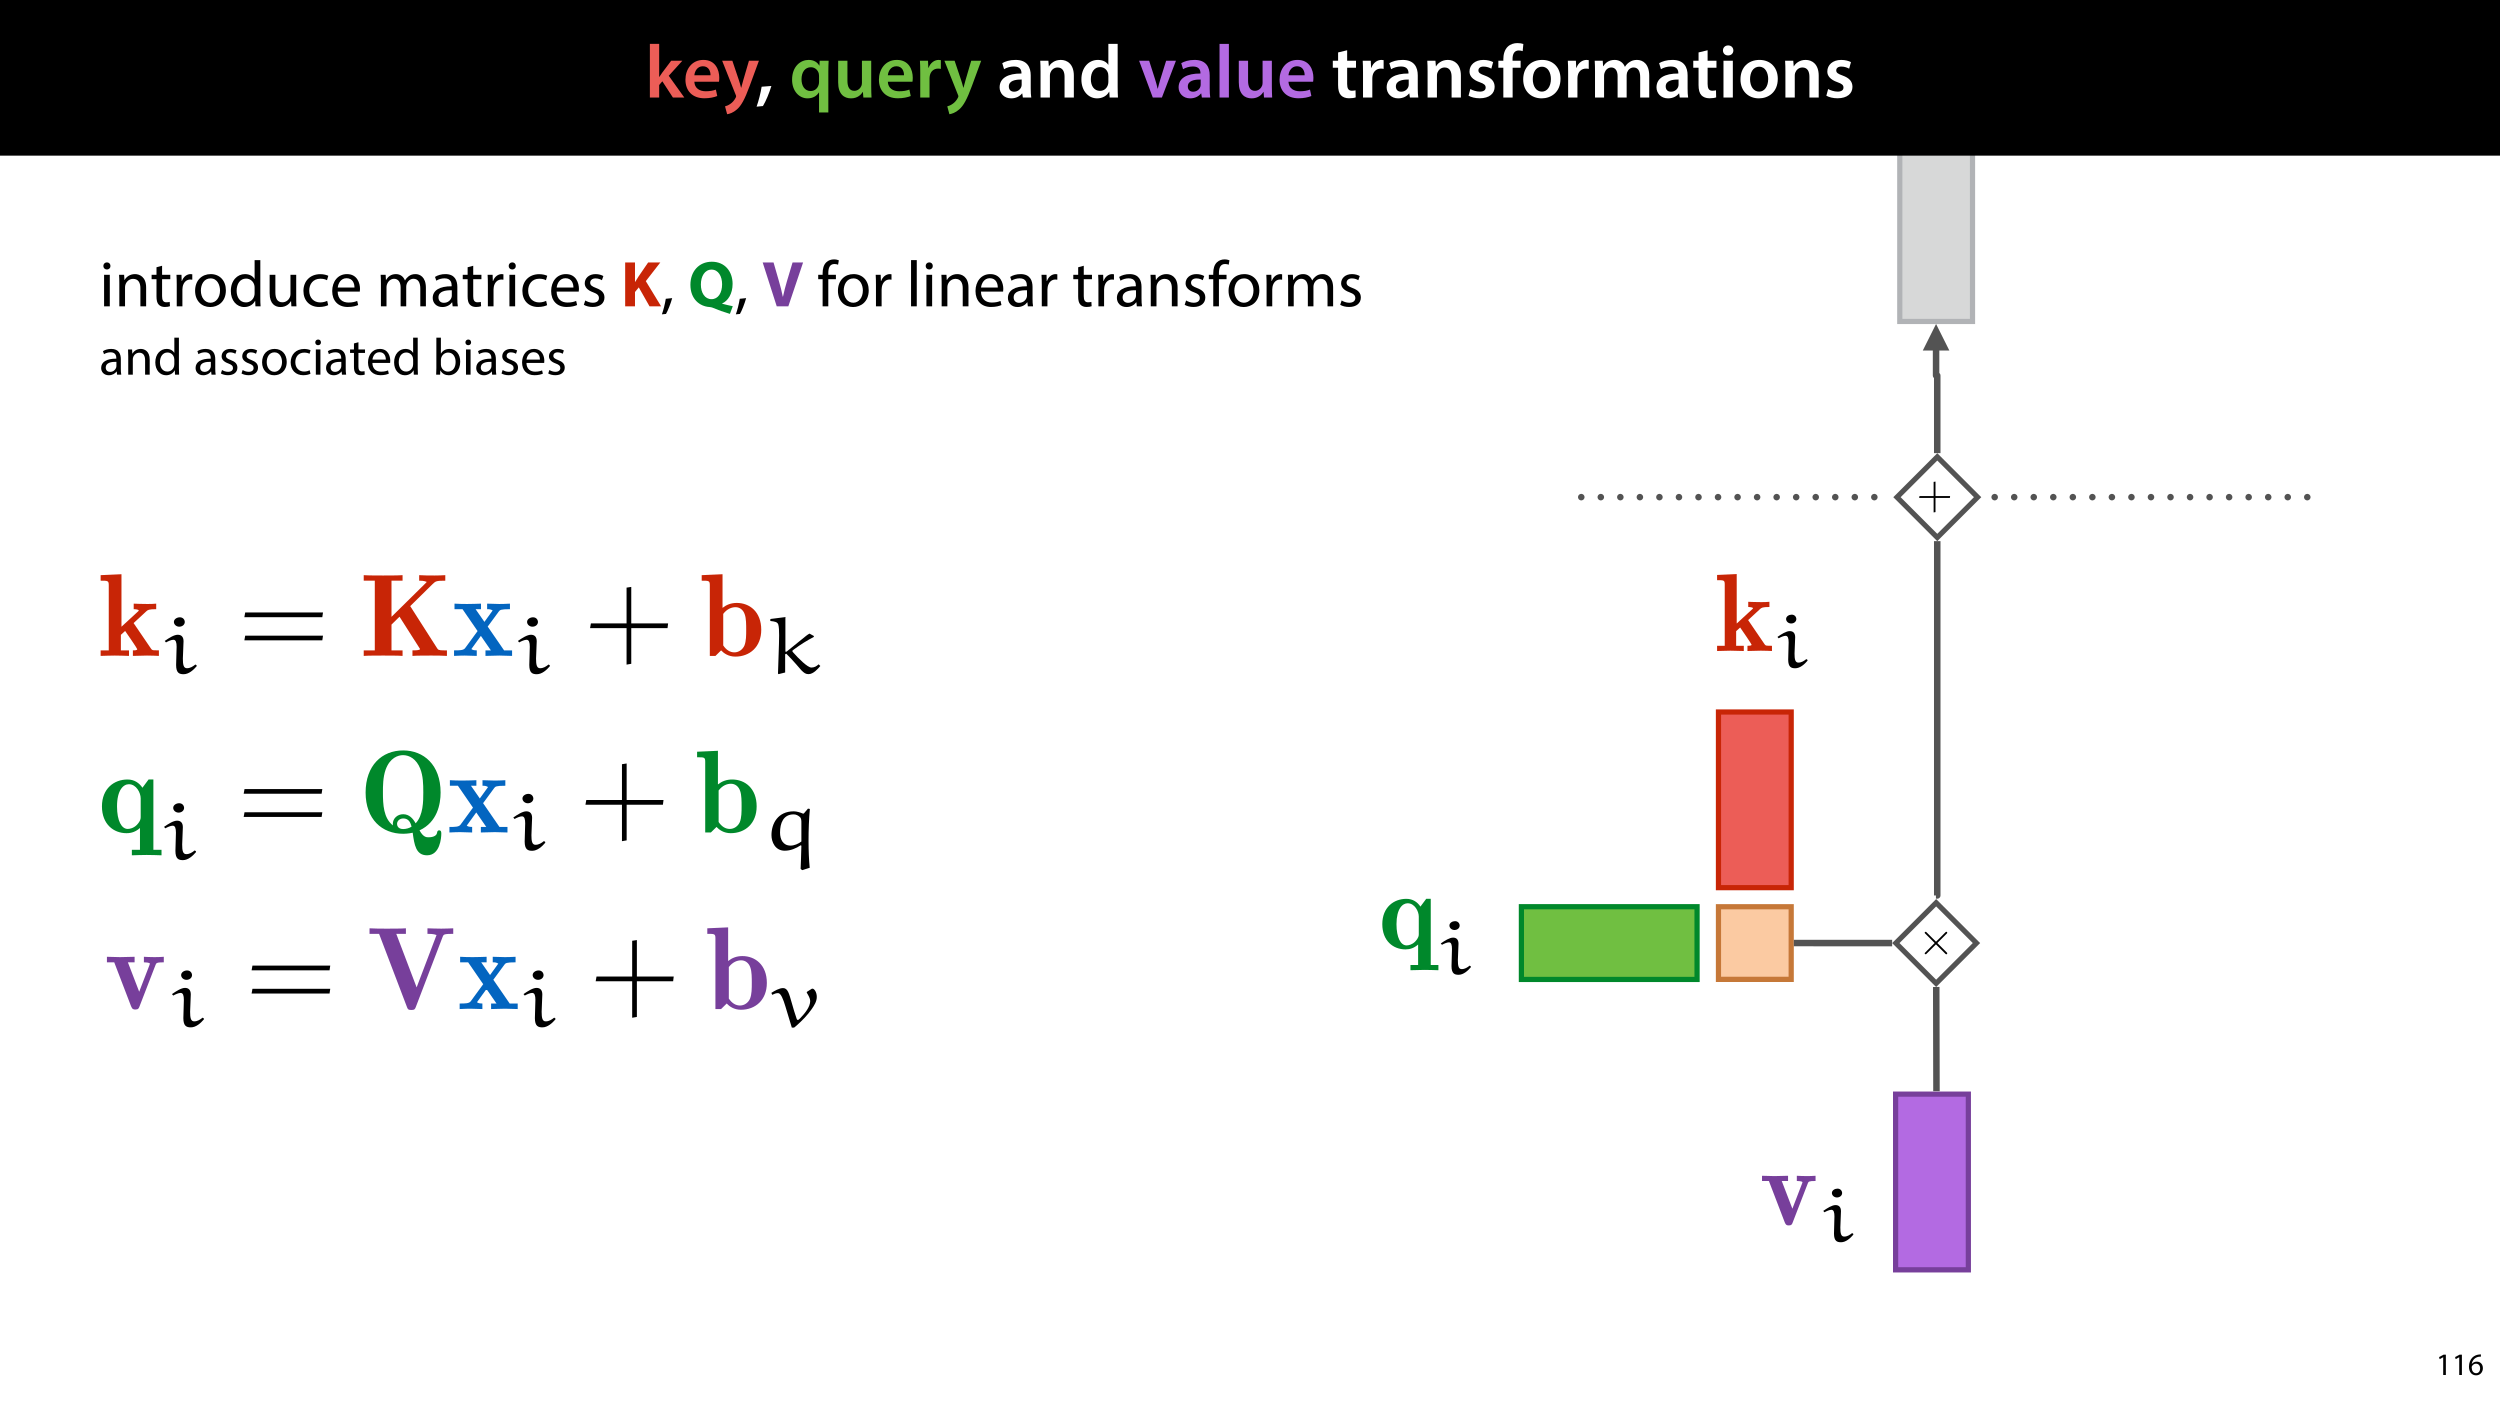 <?xml version="1.0" encoding="UTF-8"?>
<svg xmlns="http://www.w3.org/2000/svg" xmlns:xlink="http://www.w3.org/1999/xlink" width="1920pt" height="1080pt" viewBox="0 0 1920 1080" version="1.1">
<defs>
<g>
<symbol overflow="visible" id="glyph0-0">
<path style="stroke:none;" d="M 0 0 L 29 0 L 29 -40.594 L 0 -40.594 Z M 14.5 -22.906 L 4.641 -37.703 L 24.359 -37.703 Z M 16.234 -20.297 L 26.094 -35.094 L 26.094 -5.516 Z M 4.641 -2.906 L 14.5 -17.688 L 24.359 -2.906 Z M 2.906 -35.094 L 12.766 -20.297 L 2.906 -5.516 Z M 2.906 -35.094 "/>
</symbol>
<symbol overflow="visible" id="glyph0-1">
<path style="stroke:none;" d="M 10.969 -41.188 L 3.828 -41.188 L 3.828 0 L 10.969 0 L 10.969 -9.625 L 13.391 -12.469 L 21.516 0 L 30.281 0 L 18.328 -16.703 L 28.766 -28.25 L 20.188 -28.25 L 13.344 -19.141 C 12.594 -18.156 11.781 -16.938 11.078 -15.828 L 10.969 -15.828 Z M 10.969 -41.188 "/>
</symbol>
<symbol overflow="visible" id="glyph0-2">
<path style="stroke:none;" d="M 27.781 -12.125 C 27.891 -12.766 28.016 -13.797 28.016 -15.141 C 28.016 -21.344 25 -28.891 15.828 -28.891 C 6.781 -28.891 2.031 -21.516 2.031 -13.688 C 2.031 -5.047 7.422 0.578 16.594 0.578 C 20.641 0.578 24.016 -0.172 26.453 -1.156 L 25.406 -6.094 C 23.266 -5.281 20.875 -4.812 17.578 -4.812 C 13.047 -4.812 9.047 -7.016 8.875 -12.125 Z M 8.875 -17.109 C 9.156 -20.016 11.016 -24.016 15.422 -24.016 C 20.188 -24.016 21.344 -19.719 21.281 -17.109 Z M 8.875 -17.109 "/>
</symbol>
<symbol overflow="visible" id="glyph0-3">
<path style="stroke:none;" d="M 0.469 -28.25 L 10.781 -2.312 C 11.141 -1.625 11.188 -1.219 11.188 -0.922 C 11.188 -0.578 11.016 -0.172 10.734 0.344 C 9.75 2.266 8.172 3.938 6.844 4.812 C 5.391 5.859 3.891 6.5 2.672 6.781 L 4.297 12.812 C 6.094 12.594 8.984 11.656 11.781 9.156 C 15.141 6.266 17.75 1.562 21.641 -8.984 L 28.703 -28.25 L 21.047 -28.25 L 16.641 -13.172 C 16.125 -11.312 15.609 -9.219 15.141 -7.594 L 14.969 -7.594 C 14.562 -9.219 13.984 -11.375 13.391 -13.109 L 8.297 -28.25 Z M 0.469 -28.25 "/>
</symbol>
<symbol overflow="visible" id="glyph0-4">
<path style="stroke:none;" d="M 5.344 6.547 C 7.594 2.844 10.203 -3.422 11.828 -8.875 L 4.344 -8.297 C 3.594 -3.484 2.031 2.609 0.469 7.016 Z M 5.344 6.547 "/>
</symbol>
<symbol overflow="visible" id="glyph0-5">
<path style="stroke:none;" d=""/>
</symbol>
<symbol overflow="visible" id="glyph0-6">
<path style="stroke:none;" d="M 22.734 11.484 L 29.875 11.484 L 29.875 -20.062 C 29.875 -23.031 29.984 -25.688 30.109 -28.25 L 23.203 -28.25 L 23.031 -24.469 L 22.906 -24.531 C 21.406 -27.203 18.625 -28.891 14.672 -28.891 C 8.641 -28.891 2.031 -24.016 2.031 -13.688 C 2.031 -4.875 7.547 0.641 13.859 0.641 C 17.984 0.641 20.938 -1.156 22.625 -3.891 L 22.734 -3.891 Z M 22.734 -11.891 C 22.734 -11.188 22.625 -10.375 22.391 -9.688 C 21.578 -6.844 19.203 -4.984 16.297 -4.984 C 11.781 -4.984 9.281 -8.875 9.281 -14.031 C 9.281 -19.375 11.891 -23.266 16.469 -23.266 C 19.656 -23.266 21.922 -21 22.562 -18.328 C 22.672 -17.812 22.734 -17.172 22.734 -16.594 Z M 22.734 -11.891 "/>
</symbol>
<symbol overflow="visible" id="glyph0-7">
<path style="stroke:none;" d="M 29.109 -28.25 L 21.984 -28.25 L 21.984 -11.188 C 21.984 -10.375 21.812 -9.625 21.578 -8.984 C 20.828 -7.188 18.969 -5.156 16.125 -5.156 C 12.359 -5.156 10.844 -8.172 10.844 -12.875 L 10.844 -28.25 L 3.719 -28.25 L 3.719 -11.656 C 3.719 -2.438 8.406 0.641 13.578 0.641 C 18.625 0.641 21.406 -2.266 22.625 -4.297 L 22.734 -4.297 L 23.078 0 L 29.344 0 C 29.234 -2.312 29.109 -5.109 29.109 -8.469 Z M 29.109 -28.25 "/>
</symbol>
<symbol overflow="visible" id="glyph0-8">
<path style="stroke:none;" d="M 3.828 0 L 10.969 0 L 10.969 -14.609 C 10.969 -15.422 11.078 -16.188 11.188 -16.812 C 11.828 -20.016 14.156 -22.219 17.578 -22.219 C 18.438 -22.219 19.078 -22.094 19.656 -21.984 L 19.656 -28.703 C 19.078 -28.828 18.672 -28.891 17.984 -28.891 C 14.969 -28.891 11.656 -26.859 10.266 -22.859 L 10.031 -22.859 L 9.797 -28.25 L 3.594 -28.25 C 3.766 -25.688 3.828 -22.969 3.828 -19.141 Z M 3.828 0 "/>
</symbol>
<symbol overflow="visible" id="glyph0-9">
<path style="stroke:none;" d="M 26.156 0 C 25.875 -1.734 25.75 -4.234 25.75 -6.781 L 25.75 -17 C 25.75 -23.141 23.141 -28.891 14.094 -28.891 C 9.625 -28.891 5.969 -27.672 3.891 -26.391 L 5.281 -21.75 C 7.188 -22.969 10.094 -23.844 12.875 -23.844 C 17.859 -23.844 18.625 -20.766 18.625 -18.906 L 18.625 -18.438 C 8.172 -18.5 1.859 -14.906 1.859 -7.766 C 1.859 -3.484 5.047 0.641 10.734 0.641 C 14.391 0.641 17.344 -0.922 19.078 -3.125 L 19.25 -3.125 L 19.719 0 Z M 18.797 -9.922 C 18.797 -9.453 18.734 -8.875 18.562 -8.359 C 17.922 -6.328 15.828 -4.469 12.984 -4.469 C 10.734 -4.469 8.938 -5.734 8.938 -8.531 C 8.938 -12.812 13.75 -13.922 18.797 -13.797 Z M 18.797 -9.922 "/>
</symbol>
<symbol overflow="visible" id="glyph0-10">
<path style="stroke:none;" d="M 3.828 0 L 11.016 0 L 11.016 -16.594 C 11.016 -17.406 11.078 -18.266 11.312 -18.906 C 12.062 -21.047 14.031 -23.078 16.875 -23.078 C 20.766 -23.078 22.266 -20.016 22.266 -15.953 L 22.266 0 L 29.406 0 L 29.406 -16.766 C 29.406 -25.688 24.297 -28.891 19.375 -28.891 C 14.672 -28.891 11.594 -26.219 10.375 -24.016 L 10.203 -24.016 L 9.859 -28.25 L 3.594 -28.25 C 3.766 -25.812 3.828 -23.078 3.828 -19.844 Z M 3.828 0 "/>
</symbol>
<symbol overflow="visible" id="glyph0-11">
<path style="stroke:none;" d="M 22.734 -41.188 L 22.734 -25.172 L 22.625 -25.172 C 21.344 -27.266 18.562 -28.891 14.672 -28.891 C 7.891 -28.891 1.969 -23.266 2.031 -13.797 C 2.031 -5.109 7.359 0.641 14.094 0.641 C 18.219 0.641 21.641 -1.328 23.312 -4.469 L 23.438 -4.469 L 23.719 0 L 30.109 0 C 29.984 -1.906 29.875 -5.047 29.875 -7.953 L 29.875 -41.188 Z M 22.734 -12.234 C 22.734 -11.484 22.672 -10.781 22.5 -10.156 C 21.812 -7.078 19.25 -5.109 16.359 -5.109 C 11.828 -5.109 9.281 -8.875 9.281 -14.031 C 9.281 -19.312 11.828 -23.375 16.406 -23.375 C 19.656 -23.375 21.922 -21.109 22.562 -18.328 C 22.672 -17.75 22.734 -17.047 22.734 -16.469 Z M 22.734 -12.234 "/>
</symbol>
<symbol overflow="visible" id="glyph0-12">
<path style="stroke:none;" d="M 0.641 -28.25 L 11.141 0 L 18.156 0 L 28.938 -28.25 L 21.406 -28.25 L 16.938 -13.922 C 16.188 -11.375 15.547 -9.156 15.016 -6.844 L 14.844 -6.844 C 14.328 -9.156 13.75 -11.422 12.938 -13.922 L 8.359 -28.25 Z M 0.641 -28.25 "/>
</symbol>
<symbol overflow="visible" id="glyph0-13">
<path style="stroke:none;" d="M 3.828 0 L 11.016 0 L 11.016 -41.188 L 3.828 -41.188 Z M 3.828 0 "/>
</symbol>
<symbol overflow="visible" id="glyph0-14">
<path style="stroke:none;" d="M 5.047 -34.625 L 5.047 -28.25 L 0.984 -28.25 L 0.984 -22.906 L 5.047 -22.906 L 5.047 -9.625 C 5.047 -5.922 5.734 -3.359 7.25 -1.734 C 8.578 -0.297 10.781 0.578 13.391 0.578 C 15.656 0.578 17.516 0.297 18.562 -0.109 L 18.438 -5.562 C 17.812 -5.391 16.875 -5.219 15.656 -5.219 C 12.938 -5.219 12 -7.016 12 -10.438 L 12 -22.906 L 18.797 -22.906 L 18.797 -28.25 L 12 -28.25 L 12 -36.312 Z M 5.047 -34.625 "/>
</symbol>
<symbol overflow="visible" id="glyph0-15">
<path style="stroke:none;" d="M 2.094 -1.391 C 4.172 -0.234 7.25 0.578 10.672 0.578 C 18.156 0.578 22.156 -3.125 22.156 -8.234 C 22.094 -12.406 19.719 -15.016 14.609 -16.875 C 11.016 -18.156 9.688 -19.031 9.688 -20.828 C 9.688 -22.562 11.078 -23.781 13.625 -23.781 C 16.125 -23.781 18.391 -22.859 19.609 -22.156 L 21 -27.203 C 19.375 -28.078 16.641 -28.891 13.516 -28.891 C 6.953 -28.891 2.844 -25 2.844 -20.016 C 2.781 -16.703 5.109 -13.688 10.609 -11.781 C 14.094 -10.562 15.25 -9.562 15.25 -7.656 C 15.25 -5.797 13.859 -4.531 10.734 -4.531 C 8.172 -4.531 5.109 -5.562 3.484 -6.547 Z M 2.094 -1.391 "/>
</symbol>
<symbol overflow="visible" id="glyph0-16">
<path style="stroke:none;" d="M 11.781 0 L 11.781 -22.906 L 17.922 -22.906 L 17.922 -28.25 L 11.719 -28.25 L 11.719 -29.703 C 11.719 -33.172 12.938 -36.141 16.469 -36.141 C 17.75 -36.141 18.734 -35.906 19.484 -35.609 L 20.016 -41.125 C 18.844 -41.531 17.344 -41.812 15.422 -41.812 C 12.984 -41.812 10.156 -41.062 8.062 -39.094 C 5.625 -36.766 4.641 -33.125 4.641 -29.469 L 4.641 -28.25 L 0.812 -28.25 L 0.812 -22.906 L 4.641 -22.906 L 4.641 0 Z M 11.781 0 "/>
</symbol>
<symbol overflow="visible" id="glyph0-17">
<path style="stroke:none;" d="M 16.641 -28.891 C 8.125 -28.891 2.031 -23.203 2.031 -13.922 C 2.031 -4.875 8.172 0.641 16.188 0.641 C 23.375 0.641 30.688 -4 30.688 -14.391 C 30.688 -22.969 25.062 -28.891 16.641 -28.891 Z M 16.469 -23.656 C 21.344 -23.656 23.312 -18.625 23.312 -14.203 C 23.312 -8.531 20.469 -4.531 16.406 -4.531 C 12.062 -4.531 9.391 -8.641 9.391 -14.094 C 9.391 -18.797 11.422 -23.656 16.469 -23.656 Z M 16.469 -23.656 "/>
</symbol>
<symbol overflow="visible" id="glyph0-18">
<path style="stroke:none;" d="M 3.828 0 L 10.781 0 L 10.781 -16.703 C 10.781 -17.516 10.906 -18.328 11.188 -19.031 C 11.828 -21 13.625 -23.078 16.297 -23.078 C 19.609 -23.078 21.172 -20.297 21.172 -16.359 L 21.172 0 L 28.125 0 L 28.125 -16.938 C 28.125 -17.75 28.297 -18.625 28.484 -19.312 C 29.234 -21.344 31.031 -23.078 33.469 -23.078 C 36.891 -23.078 38.516 -20.297 38.516 -15.609 L 38.516 0 L 45.469 0 L 45.469 -16.641 C 45.469 -25.688 40.719 -28.891 36.016 -28.891 C 33.703 -28.891 31.906 -28.297 30.328 -27.203 C 29 -26.391 27.844 -25.234 26.859 -23.656 L 26.734 -23.656 C 25.516 -26.797 22.625 -28.891 18.906 -28.891 C 14.156 -28.891 11.594 -26.281 10.203 -24.062 L 10.031 -24.062 L 9.75 -28.25 L 3.594 -28.25 C 3.766 -25.812 3.828 -23.078 3.828 -19.844 Z M 3.828 0 "/>
</symbol>
<symbol overflow="visible" id="glyph0-19">
<path style="stroke:none;" d="M 11.016 0 L 11.016 -28.25 L 3.828 -28.25 L 3.828 0 Z M 7.422 -40.016 C 5.047 -40.016 3.422 -38.344 3.422 -36.141 C 3.422 -33.984 4.984 -32.312 7.359 -32.312 C 9.859 -32.312 11.422 -33.984 11.422 -36.141 C 11.375 -38.344 9.859 -40.016 7.422 -40.016 Z M 7.422 -40.016 "/>
</symbol>
<symbol overflow="visible" id="glyph1-0">
<path style="stroke:none;" d="M 0 0 L 25 0 L 25 -35 L 0 -35 Z M 12.5 -19.75 L 4 -32.5 L 21 -32.5 Z M 14 -17.5 L 22.5 -30.25 L 22.5 -4.75 Z M 4 -2.5 L 12.5 -15.25 L 21 -2.5 Z M 2.5 -30.25 L 11 -17.5 L 2.5 -4.75 Z M 2.5 -30.25 "/>
</symbol>
<symbol overflow="visible" id="glyph1-1">
<path style="stroke:none;" d="M 8.047 0 L 8.047 -24.203 L 3.656 -24.203 L 3.656 0 Z M 5.844 -33.75 C 4.25 -33.75 3.094 -32.547 3.094 -31 C 3.094 -29.5 4.203 -28.297 5.75 -28.297 C 7.5 -28.297 8.594 -29.5 8.547 -31 C 8.547 -32.547 7.5 -33.75 5.844 -33.75 Z M 5.844 -33.75 "/>
</symbol>
<symbol overflow="visible" id="glyph1-2">
<path style="stroke:none;" d="M 3.656 0 L 8.047 0 L 8.047 -14.547 C 8.047 -15.297 8.156 -16.047 8.344 -16.594 C 9.094 -19.047 11.344 -21.094 14.25 -21.094 C 18.406 -21.094 19.844 -17.844 19.844 -13.953 L 19.844 0 L 24.25 0 L 24.25 -14.453 C 24.25 -22.75 19.047 -24.75 15.703 -24.75 C 11.703 -24.75 8.906 -22.5 7.703 -20.203 L 7.594 -20.203 L 7.344 -24.203 L 3.453 -24.203 C 3.594 -22.203 3.656 -20.156 3.656 -17.656 Z M 3.656 0 "/>
</symbol>
<symbol overflow="visible" id="glyph1-3">
<path style="stroke:none;" d="M 4.656 -30 L 4.656 -24.203 L 0.906 -24.203 L 0.906 -20.844 L 4.656 -20.844 L 4.656 -7.656 C 4.656 -4.797 5.094 -2.656 6.344 -1.344 C 7.406 -0.156 9.047 0.5 11.094 0.5 C 12.797 0.5 14.156 0.25 15 -0.094 L 14.797 -3.406 C 14.25 -3.25 13.406 -3.094 12.25 -3.094 C 9.797 -3.094 8.953 -4.797 8.953 -7.797 L 8.953 -20.844 L 15.25 -20.844 L 15.25 -24.203 L 8.953 -24.203 L 8.953 -31.156 Z M 4.656 -30 "/>
</symbol>
<symbol overflow="visible" id="glyph1-4">
<path style="stroke:none;" d="M 3.656 0 L 8 0 L 8 -12.906 C 8 -13.656 8.094 -14.344 8.203 -14.953 C 8.797 -18.25 11 -20.594 14.094 -20.594 C 14.703 -20.594 15.156 -20.547 15.594 -20.453 L 15.594 -24.594 C 15.203 -24.703 14.844 -24.75 14.344 -24.75 C 11.406 -24.75 8.75 -22.703 7.656 -19.453 L 7.453 -19.453 L 7.297 -24.203 L 3.453 -24.203 C 3.594 -21.953 3.656 -19.5 3.656 -16.656 Z M 3.656 0 "/>
</symbol>
<symbol overflow="visible" id="glyph1-5">
<path style="stroke:none;" d="M 13.906 -24.75 C 7.203 -24.75 1.906 -20 1.906 -11.906 C 1.906 -4.25 6.953 0.547 13.5 0.547 C 19.344 0.547 25.547 -3.344 25.547 -12.297 C 25.547 -19.703 20.844 -24.75 13.906 -24.75 Z M 13.797 -21.453 C 19 -21.453 21.047 -16.25 21.047 -12.156 C 21.047 -6.703 17.906 -2.75 13.703 -2.75 C 9.406 -2.75 6.344 -6.75 6.344 -12.047 C 6.344 -16.656 8.594 -21.453 13.797 -21.453 Z M 13.797 -21.453 "/>
</symbol>
<symbol overflow="visible" id="glyph1-6">
<path style="stroke:none;" d="M 20.156 -35.5 L 20.156 -21.047 L 20.047 -21.047 C 18.953 -23 16.453 -24.75 12.75 -24.75 C 6.844 -24.75 1.844 -19.797 1.906 -11.75 C 1.906 -4.406 6.406 0.547 12.25 0.547 C 16.203 0.547 19.156 -1.5 20.5 -4.203 L 20.594 -4.203 L 20.797 0 L 24.75 0 C 24.594 -1.656 24.547 -4.094 24.547 -6.25 L 24.547 -35.5 Z M 20.156 -10.156 C 20.156 -9.453 20.094 -8.844 19.953 -8.25 C 19.156 -4.953 16.453 -3 13.5 -3 C 8.75 -3 6.344 -7.047 6.344 -11.953 C 6.344 -17.297 9.047 -21.297 13.594 -21.297 C 16.906 -21.297 19.297 -19 19.953 -16.203 C 20.094 -15.656 20.156 -14.906 20.156 -14.344 Z M 20.156 -10.156 "/>
</symbol>
<symbol overflow="visible" id="glyph1-7">
<path style="stroke:none;" d="M 23.906 -24.203 L 19.5 -24.203 L 19.5 -9.344 C 19.5 -8.547 19.344 -7.75 19.094 -7.094 C 18.297 -5.156 16.25 -3.094 13.297 -3.094 C 9.297 -3.094 7.906 -6.203 7.906 -10.797 L 7.906 -24.203 L 3.5 -24.203 L 3.5 -10.047 C 3.5 -1.547 8.047 0.547 11.844 0.547 C 16.156 0.547 18.703 -2 19.844 -3.953 L 19.953 -3.953 L 20.203 0 L 24.094 0 C 23.953 -1.906 23.906 -4.094 23.906 -6.594 Z M 23.906 -24.203 "/>
</symbol>
<symbol overflow="visible" id="glyph1-8">
<path style="stroke:none;" d="M 20.156 -4.203 C 18.906 -3.656 17.25 -3 14.75 -3 C 9.953 -3 6.344 -6.453 6.344 -12.047 C 6.344 -17.094 9.344 -21.203 14.906 -21.203 C 17.297 -21.203 18.953 -20.656 20 -20.047 L 21 -23.453 C 19.797 -24.047 17.5 -24.703 14.906 -24.703 C 7 -24.703 1.906 -19.297 1.906 -11.844 C 1.906 -4.453 6.656 0.5 13.953 0.5 C 17.203 0.5 19.75 -0.297 20.906 -0.906 Z M 20.156 -4.203 "/>
</symbol>
<symbol overflow="visible" id="glyph1-9">
<path style="stroke:none;" d="M 23.094 -11.297 C 23.156 -11.75 23.25 -12.453 23.25 -13.344 C 23.25 -17.797 21.156 -24.75 13.25 -24.75 C 6.203 -24.75 1.906 -19 1.906 -11.703 C 1.906 -4.406 6.344 0.5 13.797 0.5 C 17.656 0.5 20.297 -0.297 21.844 -1 L 21.094 -4.156 C 19.453 -3.453 17.547 -2.906 14.406 -2.906 C 10 -2.906 6.203 -5.344 6.094 -11.297 Z M 6.156 -14.453 C 6.5 -17.5 8.453 -21.594 12.906 -21.594 C 17.844 -21.594 19.047 -17.25 19 -14.453 Z M 6.156 -14.453 "/>
</symbol>
<symbol overflow="visible" id="glyph1-10">
<path style="stroke:none;" d=""/>
</symbol>
<symbol overflow="visible" id="glyph1-11">
<path style="stroke:none;" d="M 3.656 0 L 7.953 0 L 7.953 -14.594 C 7.953 -15.344 8.047 -16.094 8.297 -16.75 C 9 -18.953 11 -21.156 13.75 -21.156 C 17.094 -21.156 18.797 -18.344 18.797 -14.5 L 18.797 0 L 23.094 0 L 23.094 -14.953 C 23.094 -15.75 23.25 -16.547 23.453 -17.156 C 24.203 -19.297 26.156 -21.156 28.656 -21.156 C 32.203 -21.156 33.906 -18.344 33.906 -13.703 L 33.906 0 L 38.203 0 L 38.203 -14.25 C 38.203 -22.656 33.453 -24.75 30.25 -24.75 C 27.953 -24.75 26.344 -24.156 24.906 -23.047 C 23.906 -22.297 22.953 -21.25 22.203 -19.906 L 22.094 -19.906 C 21.047 -22.75 18.547 -24.75 15.25 -24.75 C 11.25 -24.75 9 -22.594 7.656 -20.297 L 7.5 -20.297 L 7.297 -24.203 L 3.453 -24.203 C 3.594 -22.203 3.656 -20.156 3.656 -17.656 Z M 3.656 0 "/>
</symbol>
<symbol overflow="visible" id="glyph1-12">
<path style="stroke:none;" d="M 21.047 0 C 20.75 -1.656 20.656 -3.703 20.656 -5.797 L 20.656 -14.844 C 20.656 -19.703 18.844 -24.75 11.453 -24.75 C 8.406 -24.75 5.5 -23.906 3.5 -22.594 L 4.5 -19.703 C 6.203 -20.797 8.547 -21.5 10.797 -21.5 C 15.75 -21.5 16.297 -17.906 16.297 -15.906 L 16.297 -15.406 C 6.953 -15.453 1.75 -12.25 1.75 -6.406 C 1.75 -2.906 4.25 0.547 9.156 0.547 C 12.594 0.547 15.203 -1.156 16.547 -3.047 L 16.703 -3.047 L 17.047 0 Z M 16.406 -8.156 C 16.406 -7.703 16.297 -7.203 16.156 -6.75 C 15.453 -4.703 13.453 -2.703 10.297 -2.703 C 8.047 -2.703 6.156 -4.047 6.156 -6.906 C 6.156 -11.594 11.594 -12.453 16.406 -12.344 Z M 16.406 -8.156 "/>
</symbol>
<symbol overflow="visible" id="glyph1-13">
<path style="stroke:none;" d="M 1.953 -1.156 C 3.656 -0.156 6.094 0.5 8.75 0.5 C 14.5 0.5 17.797 -2.5 17.797 -6.75 C 17.797 -10.344 15.656 -12.453 11.453 -14.047 C 8.297 -15.25 6.844 -16.156 6.844 -18.156 C 6.844 -19.953 8.297 -21.453 10.906 -21.453 C 13.156 -21.453 14.906 -20.656 15.844 -20.047 L 16.953 -23.25 C 15.594 -24.047 13.453 -24.75 11 -24.75 C 5.797 -24.75 2.656 -21.547 2.656 -17.656 C 2.656 -14.75 4.703 -12.344 9.047 -10.797 C 12.297 -9.594 13.547 -8.453 13.547 -6.344 C 13.547 -4.344 12.047 -2.75 8.844 -2.75 C 6.656 -2.75 4.344 -3.656 3.047 -4.5 Z M 1.953 -1.156 "/>
</symbol>
<symbol overflow="visible" id="glyph1-14">
<path style="stroke:none;" d="M 3.953 5.844 C 5.344 3.5 7.547 -2.047 8.703 -6.297 L 3.797 -5.797 C 3.25 -2.156 1.906 3.203 0.797 6.156 Z M 3.953 5.844 "/>
</symbol>
<symbol overflow="visible" id="glyph1-15">
<path style="stroke:none;" d="M 8.453 0 L 8.453 -20.844 L 14.297 -20.844 L 14.297 -24.203 L 8.453 -24.203 L 8.453 -25.5 C 8.453 -29.203 9.406 -32.5 13.156 -32.5 C 14.406 -32.5 15.297 -32.25 15.953 -31.953 L 16.547 -35.344 C 15.703 -35.703 14.344 -36.047 12.797 -36.047 C 10.75 -36.047 8.547 -35.406 6.906 -33.797 C 4.844 -31.844 4.094 -28.75 4.094 -25.344 L 4.094 -24.203 L 0.703 -24.203 L 0.703 -20.844 L 4.094 -20.844 L 4.094 0 Z M 8.453 0 "/>
</symbol>
<symbol overflow="visible" id="glyph1-16">
<path style="stroke:none;" d="M 3.656 0 L 8.047 0 L 8.047 -35.5 L 3.656 -35.5 Z M 3.656 0 "/>
</symbol>
<symbol overflow="visible" id="glyph2-0">
<path style="stroke:none;" d="M 0 0 L 25 0 L 25 -35 L 0 -35 Z M 12.5 -19.75 L 4 -32.5 L 21 -32.5 Z M 14 -17.5 L 22.5 -30.25 L 22.5 -4.75 Z M 4 -2.5 L 12.5 -15.25 L 21 -2.5 Z M 2.5 -30.25 L 11 -17.5 L 2.5 -4.75 Z M 2.5 -30.25 "/>
</symbol>
<symbol overflow="visible" id="glyph2-1">
<path style="stroke:none;" d="M 3.297 0 L 10.844 0 L 10.844 -11 L 13.75 -14.547 L 22 0 L 30.906 0 L 19.156 -19.344 L 30.297 -33.703 L 20.953 -33.703 L 13.297 -22.5 C 12.547 -21.297 11.75 -20.094 11 -18.797 L 10.844 -18.797 L 10.844 -33.703 L 3.297 -33.703 Z M 3.297 0 "/>
</symbol>
<symbol overflow="visible" id="glyph2-2">
<path style="stroke:none;" d="M 34.297 -0.094 C 31.656 -0.656 28.75 -1.25 26.156 -2 L 26.156 -2.203 C 30.594 -4.203 34.156 -9.594 34.156 -17.25 C 34.156 -26.453 28.5 -34.25 18.203 -34.25 C 8.156 -34.25 1.75 -26.656 1.75 -16.547 C 1.75 -5.547 8.844 0.047 16.453 0.547 C 17.25 0.594 18.047 0.75 18.797 1.047 C 23.297 2.953 27.297 4.406 32.094 5.797 Z M 17.953 -5.5 C 12.844 -5.5 9.75 -10.406 9.797 -16.797 C 9.797 -23.094 12.797 -28.203 18 -28.203 C 23.203 -28.203 26.094 -23.094 26.094 -16.953 C 26.094 -10.344 23.094 -5.5 17.953 -5.5 Z M 17.953 -5.5 "/>
</symbol>
<symbol overflow="visible" id="glyph2-3">
<path style="stroke:none;" d="M 20.156 0 L 31.5 -33.703 L 23.406 -33.703 L 19.094 -19.297 C 17.953 -15.453 16.906 -11.453 16.047 -7.406 L 15.906 -7.406 C 15.094 -11.594 14.047 -15.453 12.906 -19.453 L 8.797 -33.703 L 0.453 -33.703 L 11.25 0 Z M 20.156 0 "/>
</symbol>
<symbol overflow="visible" id="glyph3-0">
<path style="stroke:none;" d="M 0 0 L 20 0 L 20 -28 L 0 -28 Z M 10 -15.797 L 3.203 -26 L 16.797 -26 Z M 11.203 -14 L 18 -24.203 L 18 -3.797 Z M 3.203 -2 L 10 -12.203 L 16.797 -2 Z M 2 -24.203 L 8.797 -14 L 2 -3.797 Z M 2 -24.203 "/>
</symbol>
<symbol overflow="visible" id="glyph3-1">
<path style="stroke:none;" d="M 16.844 0 C 16.594 -1.312 16.516 -2.953 16.516 -4.641 L 16.516 -11.875 C 16.516 -15.766 15.078 -19.797 9.156 -19.797 C 6.719 -19.797 4.406 -19.125 2.797 -18.078 L 3.594 -15.766 C 4.953 -16.641 6.844 -17.203 8.641 -17.203 C 12.594 -17.203 13.047 -14.312 13.047 -12.719 L 13.047 -12.312 C 5.562 -12.359 1.406 -9.797 1.406 -5.125 C 1.406 -2.312 3.406 0.438 7.312 0.438 C 10.078 0.438 12.156 -0.922 13.234 -2.438 L 13.359 -2.438 L 13.641 0 Z M 13.125 -6.516 C 13.125 -6.156 13.047 -5.766 12.922 -5.406 C 12.359 -3.766 10.766 -2.156 8.234 -2.156 C 6.438 -2.156 4.922 -3.234 4.922 -5.516 C 4.922 -9.281 9.281 -9.953 13.125 -9.875 Z M 13.125 -6.516 "/>
</symbol>
<symbol overflow="visible" id="glyph3-2">
<path style="stroke:none;" d="M 2.922 0 L 6.438 0 L 6.438 -11.641 C 6.438 -12.234 6.516 -12.844 6.688 -13.281 C 7.281 -15.234 9.078 -16.875 11.406 -16.875 C 14.719 -16.875 15.875 -14.281 15.875 -11.156 L 15.875 0 L 19.406 0 L 19.406 -11.562 C 19.406 -18.203 15.234 -19.797 12.562 -19.797 C 9.359 -19.797 7.125 -18 6.156 -16.156 L 6.078 -16.156 L 5.875 -19.359 L 2.766 -19.359 C 2.875 -17.766 2.922 -16.125 2.922 -14.125 Z M 2.922 0 "/>
</symbol>
<symbol overflow="visible" id="glyph3-3">
<path style="stroke:none;" d="M 16.125 -28.406 L 16.125 -16.844 L 16.047 -16.844 C 15.156 -18.406 13.156 -19.797 10.203 -19.797 C 5.484 -19.797 1.484 -15.844 1.516 -9.406 C 1.516 -3.516 5.125 0.438 9.797 0.438 C 12.953 0.438 15.312 -1.203 16.406 -3.359 L 16.484 -3.359 L 16.641 0 L 19.797 0 C 19.688 -1.312 19.641 -3.281 19.641 -5 L 19.641 -28.406 Z M 16.125 -8.125 C 16.125 -7.562 16.078 -7.078 15.953 -6.594 C 15.312 -3.953 13.156 -2.406 10.797 -2.406 C 7 -2.406 5.078 -5.641 5.078 -9.562 C 5.078 -13.844 7.234 -17.047 10.875 -17.047 C 13.516 -17.047 15.438 -15.203 15.953 -12.953 C 16.078 -12.516 16.125 -11.922 16.125 -11.484 Z M 16.125 -8.125 "/>
</symbol>
<symbol overflow="visible" id="glyph3-4">
<path style="stroke:none;" d=""/>
</symbol>
<symbol overflow="visible" id="glyph3-5">
<path style="stroke:none;" d="M 1.562 -0.922 C 2.922 -0.125 4.875 0.406 7 0.406 C 11.594 0.406 14.234 -2 14.234 -5.406 C 14.234 -8.281 12.516 -9.953 9.156 -11.234 C 6.641 -12.203 5.484 -12.922 5.484 -14.516 C 5.484 -15.953 6.641 -17.156 8.719 -17.156 C 10.516 -17.156 11.922 -16.516 12.688 -16.047 L 13.562 -18.594 C 12.484 -19.234 10.766 -19.797 8.797 -19.797 C 4.641 -19.797 2.125 -17.234 2.125 -14.125 C 2.125 -11.797 3.766 -9.875 7.234 -8.641 C 9.844 -7.688 10.844 -6.766 10.844 -5.078 C 10.844 -3.484 9.641 -2.203 7.078 -2.203 C 5.312 -2.203 3.484 -2.922 2.438 -3.594 Z M 1.562 -0.922 "/>
</symbol>
<symbol overflow="visible" id="glyph3-6">
<path style="stroke:none;" d="M 11.125 -19.797 C 5.766 -19.797 1.516 -16 1.516 -9.516 C 1.516 -3.406 5.562 0.438 10.797 0.438 C 15.484 0.438 20.438 -2.688 20.438 -9.844 C 20.438 -15.766 16.688 -19.797 11.125 -19.797 Z M 11.047 -17.156 C 15.203 -17.156 16.844 -13 16.844 -9.719 C 16.844 -5.359 14.312 -2.203 10.953 -2.203 C 7.516 -2.203 5.078 -5.406 5.078 -9.641 C 5.078 -13.312 6.875 -17.156 11.047 -17.156 Z M 11.047 -17.156 "/>
</symbol>
<symbol overflow="visible" id="glyph3-7">
<path style="stroke:none;" d="M 16.125 -3.359 C 15.125 -2.922 13.797 -2.406 11.797 -2.406 C 7.953 -2.406 5.078 -5.156 5.078 -9.641 C 5.078 -13.688 7.484 -16.953 11.922 -16.953 C 13.844 -16.953 15.156 -16.516 16 -16.047 L 16.797 -18.766 C 15.844 -19.234 14 -19.766 11.922 -19.766 C 5.594 -19.766 1.516 -15.438 1.516 -9.484 C 1.516 -3.562 5.312 0.406 11.156 0.406 C 13.766 0.406 15.797 -0.234 16.719 -0.719 Z M 16.125 -3.359 "/>
</symbol>
<symbol overflow="visible" id="glyph3-8">
<path style="stroke:none;" d="M 6.438 0 L 6.438 -19.359 L 2.922 -19.359 L 2.922 0 Z M 4.688 -27 C 3.406 -27 2.484 -26.047 2.484 -24.797 C 2.484 -23.594 3.359 -22.641 4.594 -22.641 C 6 -22.641 6.875 -23.594 6.844 -24.797 C 6.844 -26.047 6 -27 4.688 -27 Z M 4.688 -27 "/>
</symbol>
<symbol overflow="visible" id="glyph3-9">
<path style="stroke:none;" d="M 3.719 -24 L 3.719 -19.359 L 0.719 -19.359 L 0.719 -16.688 L 3.719 -16.688 L 3.719 -6.125 C 3.719 -3.844 4.078 -2.125 5.078 -1.078 C 5.922 -0.125 7.234 0.406 8.875 0.406 C 10.234 0.406 11.312 0.203 12 -0.078 L 11.844 -2.719 C 11.406 -2.594 10.719 -2.484 9.797 -2.484 C 7.844 -2.484 7.156 -3.844 7.156 -6.234 L 7.156 -16.688 L 12.203 -16.688 L 12.203 -19.359 L 7.156 -19.359 L 7.156 -24.922 Z M 3.719 -24 "/>
</symbol>
<symbol overflow="visible" id="glyph3-10">
<path style="stroke:none;" d="M 18.484 -9.047 C 18.516 -9.406 18.594 -9.953 18.594 -10.688 C 18.594 -14.234 16.922 -19.797 10.594 -19.797 C 4.953 -19.797 1.516 -15.203 1.516 -9.359 C 1.516 -3.516 5.078 0.406 11.047 0.406 C 14.125 0.406 16.234 -0.234 17.484 -0.797 L 16.875 -3.312 C 15.562 -2.766 14.047 -2.312 11.516 -2.312 C 8 -2.312 4.953 -4.281 4.875 -9.047 Z M 4.922 -11.562 C 5.203 -14 6.766 -17.281 10.312 -17.281 C 14.281 -17.281 15.234 -13.797 15.203 -11.562 Z M 4.922 -11.562 "/>
</symbol>
<symbol overflow="visible" id="glyph3-11">
<path style="stroke:none;" d="M 5.797 0 L 5.953 -3.203 L 6.078 -3.203 C 7.516 -0.641 9.766 0.438 12.562 0.438 C 16.875 0.438 21.234 -3 21.234 -9.922 C 21.281 -15.797 17.875 -19.797 13.078 -19.797 C 9.953 -19.797 7.719 -18.406 6.484 -16.234 L 6.406 -16.234 L 6.406 -28.406 L 2.922 -28.406 L 2.922 -5 C 2.922 -3.281 2.844 -1.312 2.766 0 Z M 6.406 -11.234 C 6.406 -11.797 6.516 -12.281 6.594 -12.688 C 7.312 -15.359 9.562 -17 11.953 -17 C 15.719 -17 17.719 -13.688 17.719 -9.797 C 17.719 -5.359 15.516 -2.359 11.844 -2.359 C 9.281 -2.359 7.234 -4.047 6.562 -6.484 C 6.484 -6.875 6.406 -7.312 6.406 -7.766 Z M 6.406 -11.234 "/>
</symbol>
<symbol overflow="visible" id="glyph4-0">
<path style="stroke:none;" d="M 0 0 L 12 0 L 12 -16.797 L 0 -16.797 Z M 6 -9.484 L 1.922 -15.594 L 10.078 -15.594 Z M 6.719 -8.406 L 10.797 -14.516 L 10.797 -2.281 Z M 1.922 -1.203 L 6 -7.312 L 10.078 -1.203 Z M 1.203 -14.516 L 5.281 -8.406 L 1.203 -2.281 Z M 1.203 -14.516 "/>
</symbol>
<symbol overflow="visible" id="glyph4-1">
<path style="stroke:none;" d="M 5.656 0 L 7.703 0 L 7.703 -15.594 L 5.906 -15.594 L 2.5 -13.781 L 2.906 -12.172 L 5.609 -13.625 L 5.656 -13.625 Z M 5.656 0 "/>
</symbol>
<symbol overflow="visible" id="glyph4-2">
<path style="stroke:none;" d="M 9.984 -15.844 C 9.594 -15.844 9.078 -15.812 8.453 -15.719 C 6.484 -15.484 4.75 -14.688 3.453 -13.422 C 1.922 -11.875 0.812 -9.453 0.812 -6.391 C 0.812 -2.328 3 0.266 6.344 0.266 C 9.578 0.266 11.516 -2.375 11.516 -5.234 C 11.516 -8.281 9.578 -10.266 6.812 -10.266 C 5.094 -10.266 3.797 -9.453 3.047 -8.469 L 2.969 -8.469 C 3.344 -11.047 5.094 -13.469 8.406 -14.016 C 9 -14.109 9.547 -14.141 9.984 -14.109 Z M 6.344 -1.375 C 4.125 -1.375 2.953 -3.266 2.906 -5.828 C 2.906 -6.219 3 -6.531 3.141 -6.766 C 3.719 -7.891 4.891 -8.688 6.172 -8.688 C 8.109 -8.688 9.391 -7.344 9.391 -5.109 C 9.391 -2.875 8.156 -1.375 6.344 -1.375 Z M 6.344 -1.375 "/>
</symbol>
<symbol overflow="visible" id="glyph5-0">
<path style="stroke:none;" d=""/>
</symbol>
<symbol overflow="visible" id="glyph5-1">
<path style="stroke:none;" d="M 13.953 -9.969 L 6.781 -17.109 C 6.344 -17.531 6.281 -17.609 5.984 -17.609 C 5.625 -17.609 5.266 -17.281 5.266 -16.891 C 5.266 -16.641 5.344 -16.562 5.734 -16.172 L 12.906 -8.969 L 5.734 -1.75 C 5.344 -1.359 5.266 -1.297 5.266 -1.047 C 5.266 -0.641 5.625 -0.328 5.984 -0.328 C 6.281 -0.328 6.344 -0.391 6.781 -0.828 L 13.906 -7.953 L 21.344 -0.531 C 21.406 -0.5 21.656 -0.328 21.875 -0.328 C 22.297 -0.328 22.594 -0.641 22.594 -1.047 C 22.594 -1.109 22.594 -1.25 22.484 -1.438 C 22.453 -1.5 16.75 -7.141 14.953 -8.969 L 21.516 -15.531 C 21.688 -15.75 22.234 -16.203 22.406 -16.422 C 22.453 -16.5 22.594 -16.641 22.594 -16.891 C 22.594 -17.281 22.297 -17.609 21.875 -17.609 C 21.594 -17.609 21.438 -17.469 21.047 -17.062 Z M 13.953 -9.969 "/>
</symbol>
<symbol overflow="visible" id="glyph6-0">
<path style="stroke:none;" d=""/>
</symbol>
<symbol overflow="visible" id="glyph6-1">
<path style="stroke:none;" d="M 14.203 -9.891 L 14.203 -21.016 L 12.766 -20.797 L 12.766 -9.891 L 1.906 -9.891 L 1.656 -8.469 L 12.766 -8.469 L 12.766 2.656 L 14.203 2.406 L 14.203 -8.469 L 25.25 -8.469 L 25.422 -9.891 Z M 14.203 -9.891 "/>
</symbol>
<symbol overflow="visible" id="glyph7-0">
<path style="stroke:none;" d=""/>
</symbol>
<symbol overflow="visible" id="glyph7-1">
<path style="stroke:none;" d="M 26.766 -25.219 L 36.438 -34.172 C 37.609 -35.266 38.328 -35.891 44.125 -35.891 L 44.125 -40.141 C 42.031 -39.875 39.328 -39.875 37.156 -39.875 C 33.719 -39.875 28.031 -40.047 26.844 -40.141 L 26.844 -35.891 C 28.484 -35.891 30.734 -35.531 30.734 -34.891 C 30.734 -34.625 30.203 -34.078 30.016 -34 L 17.453 -22.422 L 17.453 -62.734 L 1.453 -62.016 L 1.453 -57.766 C 7.047 -57.766 7.688 -57.766 7.688 -54.25 L 7.688 -4.25 L 1.453 -4.25 L 1.453 0 C 4.797 -0.094 9.047 -0.266 12.297 -0.266 C 15.641 -0.266 19.984 -0.094 23.234 0 L 23.234 -4.25 L 17 -4.25 L 17 -16.188 L 20.25 -19.172 C 21.422 -17.531 29.562 -5.703 29.562 -5.156 C 29.562 -4.25 27.484 -4.25 26.219 -4.25 L 26.219 0 C 29.016 -0.094 34.891 -0.266 37.062 -0.266 C 40.688 -0.266 44.203 -0.094 46.203 0 L 46.203 -4.25 C 44.562 -4.25 43.219 -4.25 42.219 -4.344 C 40.859 -4.516 40.688 -4.797 39.875 -5.969 Z M 26.766 -25.219 "/>
</symbol>
<symbol overflow="visible" id="glyph7-2">
<path style="stroke:none;" d="M 38.781 -38.234 L 55.781 -54.969 C 58.312 -57.406 58.578 -57.766 65.719 -57.766 L 65.719 -62.016 C 63.016 -61.844 60.125 -61.75 57.406 -61.75 C 53.969 -61.75 49 -61.75 45.656 -62.016 L 45.656 -57.766 C 47.188 -57.766 49.188 -57.766 51.438 -56.859 C 51.172 -56.5 51.172 -56.328 50.625 -55.875 L 24.406 -30.016 L 24.406 -57.766 L 32.906 -57.766 L 32.906 -62.016 C 29.75 -61.75 21.609 -61.75 17.984 -61.75 C 14.375 -61.75 6.234 -61.75 3.078 -62.016 L 3.078 -57.766 L 11.578 -57.766 L 11.578 -4.25 L 3.078 -4.25 L 3.078 0 C 6.234 -0.266 14.375 -0.266 17.984 -0.266 C 21.609 -0.266 29.75 -0.266 32.906 0 L 32.906 -4.25 L 24.406 -4.25 L 24.406 -24.047 L 30.562 -30.109 L 45.75 -6.234 C 46.281 -5.516 46.281 -5.328 46.281 -5.25 C 46.281 -4.25 42.406 -4.25 40.5 -4.25 L 40.5 0 C 43.672 -0.266 51.344 -0.266 54.875 -0.266 C 58.766 -0.266 63.109 -0.266 66.984 0 L 66.984 -4.25 L 64.906 -4.25 C 60.484 -4.25 60.203 -4.703 59.391 -5.969 Z M 38.781 -38.234 "/>
</symbol>
<symbol overflow="visible" id="glyph7-3">
<path style="stroke:none;" d="M 27.484 -22.516 L 35.984 -34.078 C 36.891 -35.266 37.344 -35.891 44.562 -35.891 L 44.562 -40.141 C 41.672 -39.953 37.969 -39.875 36.344 -39.875 C 34.078 -39.875 29.562 -40.047 27.031 -40.141 L 27.031 -35.891 C 28.844 -35.891 29.828 -35.797 31.281 -34.891 L 24.953 -26.125 L 18.172 -35.891 L 22.328 -35.891 L 22.328 -40.141 C 19.703 -40.047 15.188 -39.875 11.656 -39.875 C 8.234 -39.875 5.25 -39.953 1.984 -40.141 L 1.984 -35.891 L 8.141 -35.891 L 19.703 -19.078 L 10.125 -5.969 C 8.859 -4.25 5.875 -4.25 1.625 -4.25 L 1.625 0 C 4.344 -0.188 8.766 -0.266 9.859 -0.266 C 12.031 -0.266 17.172 -0.094 19.078 0 L 19.078 -4.25 C 16.453 -4.344 16.094 -4.516 14.922 -5.25 L 22.234 -15.375 L 29.922 -4.25 L 25.766 -4.25 L 25.766 0 C 28.484 -0.094 34.172 -0.266 36.531 -0.266 C 39.141 -0.266 43.125 -0.094 46.203 0 L 46.203 -4.25 L 40.047 -4.25 Z M 27.484 -22.516 "/>
</symbol>
<symbol overflow="visible" id="glyph7-4">
<path style="stroke:none;" d="M 17.453 -62.734 L 1.453 -62.016 L 1.453 -57.766 C 7.047 -57.766 7.688 -57.766 7.688 -54.25 L 7.688 0 L 12.031 0 L 16.359 -4.25 C 18.359 -2.078 21.969 0.547 27.297 0.547 C 38.234 0.547 47.188 -6.781 47.188 -20.062 C 47.188 -33.906 38.234 -40.688 28.391 -40.688 C 24.047 -40.688 20.516 -39.328 17.453 -36.891 Z M 17.984 -32.281 C 20.969 -36.156 24.5 -37.422 27.484 -37.422 C 30.734 -37.422 33.453 -35.266 34.531 -31.828 C 35.625 -28.844 35.625 -23.781 35.625 -20.156 C 35.625 -15.828 35.625 -11.391 34.266 -7.953 C 32.906 -4.875 29.922 -2.719 26.578 -2.719 C 23.234 -2.719 20.344 -4.516 17.984 -8.047 Z M 17.984 -32.281 "/>
</symbol>
<symbol overflow="visible" id="glyph7-5">
<path style="stroke:none;" d="M 42.484 -40.688 L 38.781 -40.688 L 34.078 -34.359 C 31.641 -37.969 27.938 -40.688 22.594 -40.688 C 12.297 -40.688 2.984 -33.719 2.984 -20.062 C 2.984 -6.328 11.938 0.547 21.875 0.547 C 25.578 0.547 28.938 -0.547 32.188 -3.438 L 32.188 13.297 L 25.953 13.297 L 25.953 17.531 C 28.484 17.453 33.906 17.266 37.344 17.266 C 40.859 17.266 46.203 17.453 48.734 17.531 L 48.734 13.297 L 42.484 13.297 Z M 32.734 -11.938 C 32.734 -10.766 32.734 -8.953 29.75 -5.781 C 27.219 -3.25 24.312 -2.719 22.781 -2.719 C 18.078 -2.719 14.562 -8.859 14.562 -19.984 C 14.562 -32.641 19.438 -37.062 23.688 -37.062 C 29.375 -37.062 32.734 -30.469 32.734 -26.219 Z M 32.734 -11.938 "/>
</symbol>
<symbol overflow="visible" id="glyph7-6">
<path style="stroke:none;" d="M 46.469 -1.625 C 60.125 -7.953 62.656 -21.781 62.656 -30.641 C 62.656 -52.078 49.547 -63.016 33.906 -63.016 C 17.625 -63.016 5.062 -51.531 5.062 -30.641 C 5.062 -10.125 17.625 1 33.906 1 C 37.609 1 40.953 0.266 41.219 0.188 C 42.484 9.5 43.672 17.531 52.25 17.531 C 62.203 17.531 63.188 4.156 63.188 0.906 C 63.188 0 63.188 -1.625 61.562 -1.625 C 60.203 -1.625 60.031 -0.453 59.938 0.266 C 59.484 3.25 55.234 3.703 53.516 3.703 C 51.797 3.703 49.359 3.703 46.469 -1.625 Z M 26.031 -5.422 C 18.797 -11.125 18.359 -21.328 18.359 -30.734 C 18.359 -35.531 18.359 -42.406 20.438 -48.281 C 23.781 -57.5 30.109 -59.391 33.812 -59.391 C 38.688 -59.391 44.125 -56.406 47.016 -49 C 49.188 -43.391 49.359 -37.422 49.359 -30.734 C 49.359 -24.141 49.359 -13.203 43.484 -7.047 C 41.406 -10.766 38.516 -14.016 33.906 -14.016 C 29.375 -14.016 25.953 -10.672 25.953 -6.594 C 25.953 -6.422 25.953 -5.781 26.031 -5.422 Z M 40.328 -4.438 C 38.609 -3.344 36.156 -2.625 33.906 -2.625 C 29.562 -2.625 29.203 -5.781 29.203 -6.594 C 29.203 -8.672 31.016 -10.766 34 -10.766 C 37.516 -10.766 39.422 -8.5 40.328 -4.438 Z M 40.328 -4.438 "/>
</symbol>
<symbol overflow="visible" id="glyph7-7">
<path style="stroke:none;" d="M 39.328 -33.906 C 39.875 -35.344 40.141 -35.891 45.656 -35.891 L 45.656 -40.141 C 43.391 -39.953 40.766 -39.875 38.516 -39.875 C 35.625 -39.875 31.641 -40.047 30.375 -40.141 L 30.375 -35.891 C 31.016 -35.891 34.984 -35.797 34.984 -34.812 C 34.984 -34.719 34.984 -34.625 34.625 -33.719 L 26.766 -13.297 L 18.078 -35.891 L 23.234 -35.891 L 23.234 -40.141 C 20.609 -40.047 14.828 -39.875 12.109 -39.875 C 9.766 -39.875 5.062 -40.047 1.984 -40.141 L 1.984 -35.891 L 7.594 -35.891 L 20.516 -2.172 C 21.422 0.188 22.422 0.359 23.875 0.359 C 26.125 0.359 26.484 -0.641 27.031 -2.078 Z M 39.328 -33.906 "/>
</symbol>
<symbol overflow="visible" id="glyph7-8">
<path style="stroke:none;" d="M 58.219 -55.688 C 58.859 -57.234 59.031 -57.766 66.266 -57.766 L 66.266 -62.016 C 64.188 -61.922 60.297 -61.75 57.047 -61.75 C 53.609 -61.75 49 -61.922 46.469 -62.016 L 46.469 -57.766 C 48.094 -57.766 51.172 -57.766 53.438 -56.859 L 38.156 -16.641 L 22.516 -57.766 L 29.922 -57.766 L 29.922 -62.016 C 26.672 -61.75 18.891 -61.75 15.281 -61.75 C 11.75 -61.75 5.25 -61.75 1.984 -62.016 L 1.984 -57.766 L 9.312 -57.766 L 30.734 -1.531 C 31.281 0 31.641 0.719 34.078 0.719 C 36.609 0.719 36.891 0 37.516 -1.531 Z M 58.219 -55.688 "/>
</symbol>
<symbol overflow="visible" id="glyph8-0">
<path style="stroke:none;" d=""/>
</symbol>
<symbol overflow="visible" id="glyph8-1">
<path style="stroke:none;" d="M 17.406 -24.812 C 17.406 -28.094 15.828 -29.812 12.969 -29.812 C 10.125 -29.812 6.266 -27.344 2.969 -25.062 L 3.922 -23.922 C 5.625 -24.875 8.031 -25.953 9.625 -25.953 C 11.516 -25.953 12.094 -23.859 12.094 -20.562 L 11.703 -6.578 C 11.703 -0.375 14.234 0.5 17.469 0.5 C 21.453 0.5 25.062 -2.781 27.469 -5.625 L 27.469 -6.328 L 26.516 -6.969 C 24.547 -5.438 22.656 -4.109 20 -4.109 C 17.406 -4.109 16.891 -6.828 16.891 -11.516 Z M 18.359 -39.547 C 18.359 -41.453 16.953 -43.219 14.562 -43.219 C 12.406 -43.219 10 -41.828 10 -39.672 C 10 -37.656 11.891 -36 14.109 -36 C 16.391 -36 18.281 -37.469 18.359 -39.547 Z M 18.359 -39.547 "/>
</symbol>
<symbol overflow="visible" id="glyph8-2">
<path style="stroke:none;" d="M 16.391 -16.828 L 15.5 -16.828 L 15.5 -42.969 L 15.688 -43.406 L 4.234 -41.953 L 3.922 -41.703 L 3.922 -40.375 C 7.531 -40 9.422 -39.609 10.062 -37.594 C 10.562 -35.875 10.688 -32.656 10.688 -29.359 C 10.625 -27.078 10.625 -24.75 10.562 -22.719 L 9.812 0 L 10.25 0.438 L 15.312 -0.828 L 15.312 -14.812 L 16.203 -15.25 C 21.266 -10.25 27.656 -2.656 27.656 -2.656 C 29.938 -0.375 31.078 0.438 33.281 0.438 C 37.016 0.438 40.625 -3.797 42.328 -5.828 L 41 -7.094 C 39.422 -5.625 37.781 -4.625 35.438 -4.625 C 32.531 -4.625 25.625 -11.516 21.391 -16.328 C 21.203 -16.641 20.812 -16.953 20.812 -17.344 C 20.812 -17.656 21.641 -18.219 22.156 -18.609 C 26.891 -22.156 32.016 -25.375 37.344 -28.156 L 37.344 -28.859 L 34.047 -30.688 C 32.406 -29.875 31.703 -29.234 26.016 -24.609 Z M 16.391 -16.828 "/>
</symbol>
<symbol overflow="visible" id="glyph8-3">
<path style="stroke:none;" d="M 31.891 15.375 L 37.719 13.547 C 37.141 7.906 36.828 0.5 36.828 -7.219 C 36.828 -15.562 37.141 -24.297 37.844 -31.641 L 36.391 -31.891 L 33.219 -28.156 L 32.594 -28.031 C 30.562 -28.922 27.719 -29.812 25.5 -29.812 C 13.297 -29.812 8.359 -20.438 8.359 -11.516 C 8.359 -6.266 11.203 0.438 18.547 0.438 C 23.031 0.438 27.219 -1.328 30.812 -3.734 L 31.328 -3.422 C 31.141 2.656 30.938 11.766 30.75 14.359 Z M 31.328 -6.641 C 28.984 -4.812 25.812 -3.484 23.031 -3.484 C 17.156 -3.484 14.938 -8.297 14.938 -13.484 C 14.938 -20.688 17.406 -27.469 25.438 -27.469 C 27.281 -27.469 28.922 -26.578 30.188 -25.438 C 31.328 -24.422 31.328 -22.531 31.328 -20.953 Z M 31.328 -6.641 "/>
</symbol>
<symbol overflow="visible" id="glyph8-4">
<path style="stroke:none;" d="M 31.391 -29.109 L 27.906 -26.891 C 27.719 -26.766 27.594 -26.578 27.594 -26.391 C 27.594 -26.266 27.594 -26.141 27.656 -26.078 C 28.859 -24.047 30.25 -21.766 30.25 -19.75 C 30.25 -15.188 26.203 -10.312 22.656 -6.578 C 22.078 -6.078 21.266 -5.188 20.891 -5.188 C 20.688 -5.188 20.188 -5.25 19.938 -5.828 C 18.859 -8.797 17.016 -14.875 16.016 -18.547 C 14.047 -25.438 13.031 -29.672 9.422 -29.672 C 6.516 -29.672 2.969 -27.594 0.438 -26.016 L 1.078 -24.484 C 2.719 -25.312 4.047 -25.812 5.625 -25.812 C 7.719 -25.812 9.562 -21.078 11.203 -15.625 L 16.141 0.703 L 17.844 0.703 C 18.219 0.5 19.172 -0.375 20 -1.078 C 24.172 -4.812 28.156 -8.859 31.328 -13.422 C 33.344 -16.328 35.312 -19.422 35.312 -22.906 C 35.312 -26.453 33.406 -29.234 32.016 -29.234 C 31.828 -29.234 31.641 -29.234 31.391 -29.109 Z M 31.391 -29.109 "/>
</symbol>
<symbol overflow="visible" id="glyph9-0">
<path style="stroke:none;" d=""/>
</symbol>
<symbol overflow="visible" id="glyph9-1">
<path style="stroke:none;" d="M 64.734 -29.75 L 65.266 -33.359 L 5.516 -33.359 L 4.875 -29.75 Z M 64.734 -11.938 L 65.266 -15.547 L 5.516 -15.547 L 4.875 -11.938 Z M 64.734 -11.938 "/>
</symbol>
<symbol overflow="visible" id="glyph9-2">
<path style="stroke:none;" d="M 35.797 -24.953 L 35.797 -52.984 L 32.188 -52.438 L 32.188 -24.953 L 4.797 -24.953 L 4.156 -21.328 L 32.188 -21.328 L 32.188 6.688 L 35.797 6.062 L 35.797 -21.328 L 63.641 -21.328 L 64.094 -24.953 Z M 35.797 -24.953 "/>
</symbol>
<symbol overflow="visible" id="glyph10-0">
<path style="stroke:none;" d=""/>
</symbol>
<symbol overflow="visible" id="glyph10-1">
<path style="stroke:none;" d="M 37.031 -31.922 C 37.547 -33.297 37.797 -33.797 43 -33.797 L 43 -37.797 C 40.875 -37.625 38.406 -37.547 36.266 -37.547 C 33.547 -37.547 29.797 -37.719 28.609 -37.797 L 28.609 -33.797 C 29.203 -33.797 32.953 -33.719 32.953 -32.781 C 32.953 -32.688 32.953 -32.609 32.609 -31.75 L 25.203 -12.516 L 17.031 -33.797 L 21.875 -33.797 L 21.875 -37.797 C 19.406 -37.719 13.969 -37.547 11.406 -37.547 C 9.188 -37.547 4.766 -37.719 1.875 -37.797 L 1.875 -33.797 L 7.156 -33.797 L 19.328 -2.047 C 20.172 0.172 21.109 0.344 22.484 0.344 C 24.609 0.344 24.953 -0.594 25.453 -1.953 Z M 37.031 -31.922 "/>
</symbol>
<symbol overflow="visible" id="glyph10-2">
<path style="stroke:none;" d="M 40.016 -38.312 L 36.531 -38.312 L 32.094 -32.359 C 29.797 -35.766 26.312 -38.312 21.281 -38.312 C 11.578 -38.312 2.812 -31.75 2.812 -18.906 C 2.812 -5.953 11.234 0.516 20.609 0.516 C 24.094 0.516 27.25 -0.516 30.312 -3.234 L 30.312 12.516 L 24.438 12.516 L 24.438 16.516 C 26.812 16.438 31.922 16.266 35.156 16.266 C 38.484 16.266 43.5 16.438 45.891 16.516 L 45.891 12.516 L 40.016 12.516 Z M 30.828 -11.234 C 30.828 -10.125 30.828 -8.422 28.016 -5.453 C 25.625 -3.062 22.906 -2.547 21.453 -2.547 C 17.031 -2.547 13.703 -8.344 13.703 -18.812 C 13.703 -30.734 18.312 -34.906 22.312 -34.906 C 27.672 -34.906 30.828 -28.688 30.828 -24.688 Z M 30.828 -11.234 "/>
</symbol>
<symbol overflow="visible" id="glyph10-3">
<path style="stroke:none;" d="M 25.203 -23.75 L 34.312 -32.188 C 35.422 -33.203 36.094 -33.797 41.547 -33.797 L 41.547 -37.797 C 39.594 -37.547 37.031 -37.547 35 -37.547 C 31.75 -37.547 26.391 -37.719 25.281 -37.797 L 25.281 -33.797 C 26.812 -33.797 28.953 -33.453 28.953 -32.859 C 28.953 -32.609 28.438 -32.094 28.266 -32.016 L 16.438 -21.109 L 16.438 -59.094 L 1.359 -58.406 L 1.359 -54.406 C 6.641 -54.406 7.234 -54.406 7.234 -51.078 L 7.234 -4 L 1.359 -4 L 1.359 0 C 4.516 -0.078 8.516 -0.25 11.578 -0.25 C 14.734 -0.25 18.812 -0.078 21.875 0 L 21.875 -4 L 16 -4 L 16 -15.234 L 19.078 -18.047 C 20.172 -16.516 27.844 -5.359 27.844 -4.859 C 27.844 -4 25.875 -4 24.688 -4 L 24.688 0 C 27.328 -0.078 32.859 -0.25 34.906 -0.25 C 38.312 -0.25 41.641 -0.078 43.5 0 L 43.5 -4 C 41.969 -4 40.703 -4 39.766 -4.094 C 38.484 -4.25 38.312 -4.516 37.547 -5.625 Z M 25.203 -23.75 "/>
</symbol>
<symbol overflow="visible" id="glyph11-0">
<path style="stroke:none;" d=""/>
</symbol>
<symbol overflow="visible" id="glyph11-1">
<path style="stroke:none;" d="M 16.391 -23.359 C 16.391 -26.453 14.891 -28.062 12.219 -28.062 C 9.531 -28.062 5.906 -25.75 2.797 -23.594 L 3.688 -22.531 C 5.297 -23.422 7.562 -24.438 9.062 -24.438 C 10.844 -24.438 11.375 -22.469 11.375 -19.375 L 11.031 -6.203 C 11.031 -0.359 13.406 0.484 16.453 0.484 C 20.203 0.484 23.594 -2.625 25.859 -5.297 L 25.859 -5.953 L 24.969 -6.562 C 23.125 -5.125 21.328 -3.875 18.828 -3.875 C 16.391 -3.875 15.906 -6.438 15.906 -10.844 Z M 17.281 -37.25 C 17.281 -39.031 15.969 -40.703 13.703 -40.703 C 11.688 -40.703 9.422 -39.391 9.422 -37.359 C 9.422 -35.453 11.203 -33.906 13.297 -33.906 C 15.438 -33.906 17.219 -35.281 17.281 -37.25 Z M 17.281 -37.25 "/>
</symbol>
</g>
<filter id="alpha" filterUnits="objectBoundingBox" x="0%" y="0%" width="100%" height="100%">
  <feColorMatrix type="matrix" in="SourceGraphic" values="0 0 0 0 1 0 0 0 0 1 0 0 0 0 1 0 0 0 1 0"/>
</filter>
<mask id="mask0">
  <g filter="url(#alpha)">
<rect x="0" y="0" width="1920" height="1080" style="fill:rgb(0%,0%,0%);fill-opacity:0.457;stroke:none;"/>
  </g>
</mask>
<clipPath id="clip1">
  <rect x="0" y="0" width="72" height="152"/>
</clipPath>
<g id="surface5" clip-path="url(#clip1)">
<path style=" stroke:none;fill-rule:nonzero;fill:rgb(65.099%,66.667%,66.275%);fill-opacity:1;" d="M 8.027 143.879 L 63.891 143.879 L 63.891 8.965 L 8.027 8.965 Z M 8.027 143.879 "/>
<path style="fill:none;stroke-width:4;stroke-linecap:butt;stroke-linejoin:miter;stroke:rgb(32.549%,34.509%,37.254%);stroke-opacity:1;stroke-miterlimit:4;" d="M 0.001 0 L 134.915 0 L 134.915 55.864 L 0.001 55.864 Z M 0.001 0 " transform="matrix(0,-1,1,0,8.027,143.88)"/>
</g>
<clipPath id="clip2">
  <path d="M 1473.816 369.84 L 1497.816 369.84 L 1497.816 393.84 L 1473.816 393.84 Z M 1473.816 369.84 "/>
</clipPath>
<clipPath id="clip3">
  <path d="M 591 473 L 630.828 473 L 630.828 518 L 591 518 Z M 591 473 "/>
</clipPath>
<clipPath id="clip4">
  <path d="M 132 745 L 157 745 L 157 789.449 L 132 789.449 Z M 132 745 "/>
</clipPath>
<clipPath id="clip5">
  <path d="M 402 745 L 427 745 L 427 789.449 L 402 789.449 Z M 402 745 "/>
</clipPath>
<clipPath id="clip6">
  <path d="M 592 758 L 628 758 L 628 789.449 L 592 789.449 Z M 592 758 "/>
</clipPath>
<clipPath id="clip7">
  <path d="M 1400 912 L 1424 912 L 1424 954.445 L 1400 954.445 Z M 1400 912 "/>
</clipPath>
</defs>
<g id="surface1">
<rect x="0" y="0" width="1920" height="1080" style="fill:rgb(100%,100%,100%);fill-opacity:1;stroke:none;"/>
<use xlink:href="#surface5" transform="matrix(1,0,0,1,1451,103)" mask="url(#mask0)"/>
<path style=" stroke:none;fill-rule:nonzero;fill:rgb(100%,100%,100%);fill-opacity:1;" d="M 1647.711 1146.113 L 1994.895 1146.113 L 1994.895 930.602 L 1647.711 930.602 Z M 1647.711 1146.113 "/>
<path style=" stroke:none;fill-rule:nonzero;fill:rgb(0%,0%,0%);fill-opacity:1;" d="M 0 119.531 L 1920 119.531 L 1920 0 L 0 0 Z M 0 119.531 "/>
<g style="fill:rgb(92.549%,36.47%,34.117%);fill-opacity:1;">
  <use xlink:href="#glyph0-1" x="495.275" y="74.9"/>
  <use xlink:href="#glyph0-2" x="524.391" y="74.9"/>
</g>
<g style="fill:rgb(92.549%,36.47%,34.117%);fill-opacity:1;">
  <use xlink:href="#glyph0-3" x="554.145" y="74.9"/>
</g>
<g style="fill:rgb(100%,100%,100%);fill-opacity:1;">
  <use xlink:href="#glyph0-4" x="580.593" y="74.9"/>
</g>
<g style="fill:rgb(64.706%,83.53%,88.628%);fill-opacity:1;">
  <use xlink:href="#glyph0-5" x="594.281" y="74.9"/>
</g>
<g style="fill:rgb(43.921%,74.902%,25.49%);fill-opacity:1;">
  <use xlink:href="#glyph0-6" x="606.287" y="74.9"/>
  <use xlink:href="#glyph0-7" x="639.985" y="74.9"/>
  <use xlink:href="#glyph0-2" x="672.987" y="74.9"/>
  <use xlink:href="#glyph0-8" x="702.915" y="74.9"/>
</g>
<g style="fill:rgb(43.921%,74.902%,25.49%);fill-opacity:1;">
  <use xlink:href="#glyph0-3" x="724.839" y="74.9"/>
</g>
<g style="fill:rgb(100%,100%,100%);fill-opacity:1;">
  <use xlink:href="#glyph0-5" x="753.839" y="74.9"/>
  <use xlink:href="#glyph0-9" x="765.845" y="74.9"/>
  <use xlink:href="#glyph0-10" x="795.309" y="74.9"/>
  <use xlink:href="#glyph0-11" x="828.485" y="74.9"/>
</g>
<g style="fill:rgb(74.902%,69.412%,81.569%);fill-opacity:1;">
  <use xlink:href="#glyph0-5" x="862.183" y="74.9"/>
</g>
<g style="fill:rgb(70.197%,41.568%,88.628%);fill-opacity:1;">
  <use xlink:href="#glyph0-12" x="874.189" y="74.9"/>
</g>
<g style="fill:rgb(70.197%,41.568%,88.628%);fill-opacity:1;">
  <use xlink:href="#glyph0-9" x="903.305" y="74.9"/>
  <use xlink:href="#glyph0-13" x="932.769" y="74.9"/>
  <use xlink:href="#glyph0-7" x="947.675" y="74.9"/>
  <use xlink:href="#glyph0-2" x="980.677" y="74.9"/>
</g>
<g style="fill:rgb(100%,100%,100%);fill-opacity:1;">
  <use xlink:href="#glyph0-5" x="1010.605" y="74.9"/>
  <use xlink:href="#glyph0-14" x="1022.611" y="74.9"/>
  <use xlink:href="#glyph0-8" x="1042.969" y="74.9"/>
</g>
<g style="fill:rgb(100%,100%,100%);fill-opacity:1;">
  <use xlink:href="#glyph0-9" x="1063.095" y="74.9"/>
  <use xlink:href="#glyph0-10" x="1092.559" y="74.9"/>
  <use xlink:href="#glyph0-15" x="1125.735" y="74.9"/>
  <use xlink:href="#glyph0-16" x="1149.921" y="74.9"/>
</g>
<g style="fill:rgb(100%,100%,100%);fill-opacity:1;">
  <use xlink:href="#glyph0-17" x="1167.785" y="74.9"/>
  <use xlink:href="#glyph0-8" x="1200.497" y="74.9"/>
  <use xlink:href="#glyph0-18" x="1221.145" y="74.9"/>
  <use xlink:href="#glyph0-9" x="1270.329" y="74.9"/>
</g>
<g style="fill:rgb(100%,100%,100%);fill-opacity:1;">
  <use xlink:href="#glyph0-14" x="1299.445" y="74.9"/>
  <use xlink:href="#glyph0-19" x="1319.803" y="74.9"/>
  <use xlink:href="#glyph0-17" x="1334.651" y="74.9"/>
  <use xlink:href="#glyph0-10" x="1367.363" y="74.9"/>
  <use xlink:href="#glyph0-15" x="1400.539" y="74.9"/>
</g>
<g style="fill:rgb(0%,0%,0%);fill-opacity:1;">
  <use xlink:href="#glyph1-1" x="76.281" y="235.259"/>
  <use xlink:href="#glyph1-2" x="87.981" y="235.259"/>
</g>
<g style="fill:rgb(0%,0%,0%);fill-opacity:1;">
  <use xlink:href="#glyph1-3" x="115.531" y="235.259"/>
  <use xlink:href="#glyph1-4" x="132.081" y="235.259"/>
</g>
<g style="fill:rgb(0%,0%,0%);fill-opacity:1;">
  <use xlink:href="#glyph1-5" x="147.931" y="235.259"/>
  <use xlink:href="#glyph1-6" x="175.381" y="235.259"/>
  <use xlink:href="#glyph1-7" x="203.581" y="235.259"/>
  <use xlink:href="#glyph1-8" x="231.131" y="235.259"/>
</g>
<g style="fill:rgb(0%,0%,0%);fill-opacity:1;">
  <use xlink:href="#glyph1-9" x="253.231" y="235.259"/>
  <use xlink:href="#glyph1-10" x="278.281" y="235.259"/>
  <use xlink:href="#glyph1-11" x="288.881" y="235.259"/>
  <use xlink:href="#glyph1-12" x="330.581" y="235.259"/>
</g>
<g style="fill:rgb(0%,0%,0%);fill-opacity:1;">
  <use xlink:href="#glyph1-3" x="354.481" y="235.259"/>
  <use xlink:href="#glyph1-4" x="371.031" y="235.259"/>
</g>
<g style="fill:rgb(0%,0%,0%);fill-opacity:1;">
  <use xlink:href="#glyph1-1" x="387.581" y="235.259"/>
  <use xlink:href="#glyph1-8" x="399.281" y="235.259"/>
</g>
<g style="fill:rgb(0%,0%,0%);fill-opacity:1;">
  <use xlink:href="#glyph1-9" x="421.381" y="235.259"/>
  <use xlink:href="#glyph1-13" x="446.431" y="235.259"/>
  <use xlink:href="#glyph1-10" x="466.231" y="235.259"/>
</g>
<g style="fill:rgb(78.432%,14.51%,2.353%);fill-opacity:1;">
  <use xlink:href="#glyph2-1" x="476.831" y="235.259"/>
</g>
<g style="fill:rgb(0%,0%,0%);fill-opacity:1;">
  <use xlink:href="#glyph1-14" x="507.531" y="235.259"/>
  <use xlink:href="#glyph1-10" x="517.881" y="235.259"/>
</g>
<g style="fill:rgb(0%,53.334%,16.862%);fill-opacity:1;">
  <use xlink:href="#glyph2-2" x="528.481" y="235.259"/>
</g>
<g style="fill:rgb(0%,0%,0%);fill-opacity:1;">
  <use xlink:href="#glyph1-14" x="564.331" y="235.259"/>
  <use xlink:href="#glyph1-10" x="574.681" y="235.259"/>
</g>
<g style="fill:rgb(46.666%,24.706%,60.785%);fill-opacity:1;">
  <use xlink:href="#glyph2-3" x="585.281" y="235.259"/>
</g>
<g style="fill:rgb(0%,0%,0%);fill-opacity:1;">
  <use xlink:href="#glyph1-10" x="617.081" y="235.259"/>
  <use xlink:href="#glyph1-15" x="627.681" y="235.259"/>
</g>
<g style="fill:rgb(0%,0%,0%);fill-opacity:1;">
  <use xlink:href="#glyph1-5" x="641.631" y="235.259"/>
  <use xlink:href="#glyph1-4" x="669.081" y="235.259"/>
  <use xlink:href="#glyph1-10" x="685.431" y="235.259"/>
  <use xlink:href="#glyph1-16" x="696.031" y="235.259"/>
  <use xlink:href="#glyph1-1" x="707.831" y="235.259"/>
  <use xlink:href="#glyph1-2" x="719.531" y="235.259"/>
  <use xlink:href="#glyph1-9" x="747.281" y="235.259"/>
  <use xlink:href="#glyph1-12" x="772.331" y="235.259"/>
  <use xlink:href="#glyph1-4" x="796.431" y="235.259"/>
  <use xlink:href="#glyph1-10" x="812.781" y="235.259"/>
  <use xlink:href="#glyph1-3" x="823.381" y="235.259"/>
  <use xlink:href="#glyph1-4" x="839.931" y="235.259"/>
</g>
<g style="fill:rgb(0%,0%,0%);fill-opacity:1;">
  <use xlink:href="#glyph1-12" x="856.031" y="235.259"/>
  <use xlink:href="#glyph1-2" x="880.131" y="235.259"/>
  <use xlink:href="#glyph1-13" x="907.881" y="235.259"/>
  <use xlink:href="#glyph1-15" x="927.681" y="235.259"/>
</g>
<g style="fill:rgb(0%,0%,0%);fill-opacity:1;">
  <use xlink:href="#glyph1-5" x="941.631" y="235.259"/>
  <use xlink:href="#glyph1-4" x="969.081" y="235.259"/>
</g>
<g style="fill:rgb(0%,0%,0%);fill-opacity:1;">
  <use xlink:href="#glyph1-11" x="985.631" y="235.259"/>
  <use xlink:href="#glyph1-13" x="1027.331" y="235.259"/>
</g>
<g style="fill:rgb(0%,0%,0%);fill-opacity:1;">
  <use xlink:href="#glyph1-10" x="1047.131" y="235.259"/>
</g>
<g style="fill:rgb(0%,0%,0%);fill-opacity:1;">
  <use xlink:href="#glyph3-1" x="76.281" y="287.759"/>
  <use xlink:href="#glyph3-2" x="95.561" y="287.759"/>
  <use xlink:href="#glyph3-3" x="117.761" y="287.759"/>
  <use xlink:href="#glyph3-4" x="140.321" y="287.759"/>
  <use xlink:href="#glyph3-1" x="148.801" y="287.759"/>
  <use xlink:href="#glyph3-5" x="168.081" y="287.759"/>
  <use xlink:href="#glyph3-5" x="183.921" y="287.759"/>
  <use xlink:href="#glyph3-6" x="199.761" y="287.759"/>
  <use xlink:href="#glyph3-7" x="221.721" y="287.759"/>
  <use xlink:href="#glyph3-8" x="239.641" y="287.759"/>
  <use xlink:href="#glyph3-1" x="249.001" y="287.759"/>
</g>
<g style="fill:rgb(0%,0%,0%);fill-opacity:1;">
  <use xlink:href="#glyph3-9" x="268.121" y="287.759"/>
</g>
<g style="fill:rgb(0%,0%,0%);fill-opacity:1;">
  <use xlink:href="#glyph3-10" x="281.121" y="287.759"/>
  <use xlink:href="#glyph3-3" x="301.161" y="287.759"/>
  <use xlink:href="#glyph3-4" x="323.721" y="287.759"/>
  <use xlink:href="#glyph3-11" x="332.201" y="287.759"/>
  <use xlink:href="#glyph3-8" x="354.961" y="287.759"/>
  <use xlink:href="#glyph3-1" x="364.321" y="287.759"/>
  <use xlink:href="#glyph3-5" x="383.601" y="287.759"/>
  <use xlink:href="#glyph3-10" x="399.441" y="287.759"/>
  <use xlink:href="#glyph3-5" x="419.481" y="287.759"/>
</g>
<g style="fill:rgb(0%,0%,0%);fill-opacity:1;">
  <use xlink:href="#glyph1-10" x="435.321" y="287.759"/>
</g>
<g style="fill:rgb(0%,0%,0%);fill-opacity:1;">
  <use xlink:href="#glyph4-1" x="1870.72" y="1056"/>
  <use xlink:href="#glyph4-1" x="1883.032" y="1056"/>
  <use xlink:href="#glyph4-2" x="1895.344" y="1056"/>
</g>
<path style=" stroke:none;fill-rule:nonzero;fill:rgb(70.197%,41.568%,88.628%);fill-opacity:1;" d="M 1455.824 975.227 L 1511.688 975.227 L 1511.688 840.312 L 1455.824 840.312 Z M 1455.824 975.227 "/>
<path style="fill:none;stroke-width:4;stroke-linecap:butt;stroke-linejoin:miter;stroke:rgb(46.666%,24.706%,60.785%);stroke-opacity:1;stroke-miterlimit:4;" d="M 0.001 -0.001 L 134.915 -0.001 L 134.915 55.862 L 0.001 55.862 Z M 0.001 -0.001 " transform="matrix(0,-1,1,0,1455.825,975.228)"/>
<path style=" stroke:none;fill-rule:nonzero;fill:rgb(98.431%,79.216%,63.53%);fill-opacity:1;" d="M 1319.781 752.156 L 1375.645 752.156 L 1375.645 696.355 L 1319.781 696.355 Z M 1319.781 752.156 "/>
<path style="fill:none;stroke-width:4;stroke-linecap:butt;stroke-linejoin:miter;stroke:rgb(77.647%,47.058%,21.96%);stroke-opacity:1;stroke-miterlimit:4;" d="M 0 0.001 L 55.801 0.001 L 55.801 55.865 L 0 55.865 Z M 0 0.001 " transform="matrix(0,-1,1,0,1319.78,752.157)"/>
<path style=" stroke:none;fill-rule:nonzero;fill:rgb(92.549%,36.47%,34.117%);fill-opacity:1;" d="M 1319.781 681.719 L 1375.645 681.719 L 1375.645 546.805 L 1319.781 546.805 Z M 1319.781 681.719 "/>
<path style="fill:none;stroke-width:4;stroke-linecap:butt;stroke-linejoin:miter;stroke:rgb(78.432%,14.51%,2.353%);stroke-opacity:1;stroke-miterlimit:4;" d="M 0.002 0.001 L 134.916 0.001 L 134.916 55.865 L 0.002 55.865 Z M 0.002 0.001 " transform="matrix(0,-1,1,0,1319.78,681.72)"/>
<path style=" stroke:none;fill-rule:nonzero;fill:rgb(43.921%,74.902%,25.49%);fill-opacity:1;" d="M 1168.43 752.219 L 1303.344 752.219 L 1303.344 696.355 L 1168.43 696.355 Z M 1168.43 752.219 "/>
<path style="fill:none;stroke-width:4;stroke-linecap:butt;stroke-linejoin:miter;stroke:rgb(0%,53.334%,16.862%);stroke-opacity:1;stroke-miterlimit:4;" d="M -0.001 0.001 L 134.913 0.001 L 134.913 55.864 L -0.001 55.864 Z M -0.001 0.001 " transform="matrix(-1,0,0,-1,1303.343,752.219)"/>
<path style=" stroke:none;fill-rule:nonzero;fill:rgb(100%,100%,100%);fill-opacity:1;" d="M 1455.996 724.273 L 1486.961 755.234 L 1517.922 724.273 L 1486.961 693.309 Z M 1455.996 724.273 "/>
<path style="fill:none;stroke-width:4;stroke-linecap:butt;stroke-linejoin:miter;stroke:rgb(32.549%,32.549%,32.549%);stroke-opacity:1;stroke-miterlimit:4;" d="M 0 30.965 L 30.961 61.926 L 61.926 30.965 L 30.961 -0 Z M 0 30.965 " transform="matrix(1,0,0,1,1455.996,693.309)"/>
<g style="fill:rgb(0%,0%,0%);fill-opacity:1;">
  <use xlink:href="#glyph5-1" x="1472.9" y="733.219"/>
</g>
<path style="fill:none;stroke-width:5;stroke-linecap:butt;stroke-linejoin:round;stroke:rgb(32.549%,32.549%,32.549%);stroke-opacity:1;stroke-miterlimit:4;" d="M 0.175 80.059 L -0.001 0.001 " transform="matrix(1,0,0,1,1487.032,757.991)"/>
<path style="fill:none;stroke-width:5;stroke-linecap:butt;stroke-linejoin:round;stroke:rgb(32.549%,32.549%,32.549%);stroke-opacity:1;stroke-miterlimit:4;" d="M 75.509 0.01 L 0.001 -0.001 " transform="matrix(1,0,0,1,1377.655,724.259)"/>
<path style=" stroke:none;fill-rule:nonzero;fill:rgb(100%,100%,100%);fill-opacity:1;" d="M 1456.871 381.84 L 1487.836 412.801 L 1518.797 381.84 L 1487.836 350.875 Z M 1456.871 381.84 "/>
<path style="fill:none;stroke-width:4;stroke-linecap:butt;stroke-linejoin:miter;stroke:rgb(32.549%,32.549%,32.549%);stroke-opacity:1;stroke-miterlimit:4;" d="M 0 30.964 L 30.961 61.924 L 61.926 30.964 L 30.961 -0.001 Z M 0 30.964 " transform="matrix(1,0,0,1,1456.871,350.876)"/>
<g clip-path="url(#clip2)" clip-rule="nonzero">
<g style="fill:rgb(0%,0%,0%);fill-opacity:1;">
  <use xlink:href="#glyph6-1" x="1472.255" y="390.887"/>
</g>
</g>
<path style="fill:none;stroke-width:5;stroke-linecap:round;stroke-linejoin:round;stroke:rgb(32.549%,32.549%,32.549%);stroke-opacity:1;stroke-dasharray:0.005,15;stroke-dashoffset:0.5;stroke-miterlimit:4;" d="M 246.7 0.001 L 0.001 0.001 L 0.001 3.899 " transform="matrix(1,0,0,1,1207.3,381.8)"/>
<path style="fill:none;stroke-width:5;stroke-linecap:butt;stroke-linejoin:round;stroke:rgb(32.549%,32.549%,32.549%);stroke-opacity:1;stroke-miterlimit:4;" d="M 1.001 0.002 L 1.001 272.099 L 0.001 272.099 " transform="matrix(1,0,0,1,1486.8,415.6)"/>
<path style="fill:none;stroke-width:5;stroke-linecap:butt;stroke-linejoin:round;stroke:rgb(32.549%,32.549%,32.549%);stroke-opacity:1;stroke-miterlimit:4;" d="M -0.002 17.899 L -0.002 39.598 L 0.901 39.598 L 0.901 99.2 " transform="matrix(1,0,0,1,1486.9,248.8)"/>
<path style=" stroke:none;fill-rule:nonzero;fill:rgb(32.549%,32.549%,32.549%);fill-opacity:1;" d="M 1497.102 269.199 L 1486.898 248.801 L 1476.699 269.199 Z M 1497.102 269.199 "/>
<path style="fill:none;stroke-width:5;stroke-linecap:round;stroke-linejoin:round;stroke:rgb(32.549%,32.549%,32.549%);stroke-opacity:1;stroke-dasharray:0.005,15;stroke-dashoffset:0.5;stroke-miterlimit:4;" d="M 261.599 0 L 261.599 3.301 L 0.002 3.301 " transform="matrix(1,0,0,1,1521.6,378.5)"/>
<g style="fill:rgb(78.432%,14.51%,2.353%);fill-opacity:1;">
  <use xlink:href="#glyph7-1" x="75.837" y="503.735"/>
</g>
<g style="fill:rgb(0%,0%,0%);fill-opacity:1;">
  <use xlink:href="#glyph8-1" x="123.551" y="517.301"/>
</g>
<g style="fill:rgb(0%,0%,0%);fill-opacity:1;">
  <use xlink:href="#glyph9-1" x="182.798" y="503.735"/>
</g>
<g style="fill:rgb(78.432%,14.51%,2.353%);fill-opacity:1;">
  <use xlink:href="#glyph7-2" x="276.264" y="503.735"/>
</g>
<g style="fill:rgb(1.176%,39.607%,75.294%);fill-opacity:1;">
  <use xlink:href="#glyph7-3" x="347.079" y="503.735"/>
</g>
<g style="fill:rgb(0%,0%,0%);fill-opacity:1;">
  <use xlink:href="#glyph8-1" x="394.795" y="517.301"/>
</g>
<g style="fill:rgb(0%,0%,0%);fill-opacity:1;">
  <use xlink:href="#glyph9-2" x="449.014" y="503.735"/>
</g>
<g style="fill:rgb(78.432%,14.51%,2.353%);fill-opacity:1;">
  <use xlink:href="#glyph7-4" x="537.454" y="503.735"/>
</g>
<g clip-path="url(#clip3)" clip-rule="nonzero">
<g style="fill:rgb(0%,0%,0%);fill-opacity:1;">
  <use xlink:href="#glyph8-2" x="587.681" y="517.301"/>
</g>
</g>
<g style="fill:rgb(0%,53.334%,16.862%);fill-opacity:1;">
  <use xlink:href="#glyph7-5" x="75.311" y="639.343"/>
</g>
<g style="fill:rgb(0%,0%,0%);fill-opacity:1;">
  <use xlink:href="#glyph8-1" x="123.024" y="660.087"/>
</g>
<g style="fill:rgb(0%,0%,0%);fill-opacity:1;">
  <use xlink:href="#glyph9-1" x="182.271" y="639.343"/>
</g>
<g style="fill:rgb(0%,53.334%,16.862%);fill-opacity:1;">
  <use xlink:href="#glyph7-6" x="275.729" y="639.343"/>
</g>
<g style="fill:rgb(1.176%,39.607%,75.294%);fill-opacity:1;">
  <use xlink:href="#glyph7-3" x="343.532" y="639.343"/>
</g>
<g style="fill:rgb(0%,0%,0%);fill-opacity:1;">
  <use xlink:href="#glyph8-1" x="391.247" y="652.909"/>
</g>
<g style="fill:rgb(0%,0%,0%);fill-opacity:1;">
  <use xlink:href="#glyph9-2" x="445.475" y="639.343"/>
</g>
<g style="fill:rgb(0%,53.334%,16.862%);fill-opacity:1;">
  <use xlink:href="#glyph7-4" x="533.915" y="639.343"/>
</g>
<g style="fill:rgb(0%,0%,0%);fill-opacity:1;">
  <use xlink:href="#glyph8-3" x="584.133" y="652.909"/>
</g>
<g style="fill:rgb(46.666%,24.706%,60.785%);fill-opacity:1;">
  <use xlink:href="#glyph7-7" x="80.139" y="774.951"/>
</g>
<g clip-path="url(#clip4)" clip-rule="nonzero">
<g style="fill:rgb(0%,0%,0%);fill-opacity:1;">
  <use xlink:href="#glyph8-1" x="129.113" y="788.518"/>
</g>
</g>
<g style="fill:rgb(0%,0%,0%);fill-opacity:1;">
  <use xlink:href="#glyph9-1" x="188.36" y="774.951"/>
</g>
<g style="fill:rgb(46.666%,24.706%,60.785%);fill-opacity:1;">
  <use xlink:href="#glyph7-8" x="281.818" y="774.951"/>
</g>
<g style="fill:rgb(1.176%,39.607%,75.294%);fill-opacity:1;">
  <use xlink:href="#glyph7-3" x="351.393" y="774.951"/>
</g>
<g clip-path="url(#clip5)" clip-rule="nonzero">
<g style="fill:rgb(0%,0%,0%);fill-opacity:1;">
  <use xlink:href="#glyph8-1" x="399.096" y="788.518"/>
</g>
</g>
<g style="fill:rgb(0%,0%,0%);fill-opacity:1;">
  <use xlink:href="#glyph9-2" x="453.325" y="774.951"/>
</g>
<g style="fill:rgb(46.666%,24.706%,60.785%);fill-opacity:1;">
  <use xlink:href="#glyph7-4" x="541.755" y="774.951"/>
</g>
<g clip-path="url(#clip6)" clip-rule="nonzero">
<g style="fill:rgb(0%,0%,0%);fill-opacity:1;">
  <use xlink:href="#glyph8-4" x="591.982" y="788.518"/>
</g>
</g>
<g style="fill:rgb(46.666%,24.706%,60.785%);fill-opacity:1;">
  <use xlink:href="#glyph10-1" x="1351.346" y="940.789"/>
</g>
<g clip-path="url(#clip7)" clip-rule="nonzero">
<g style="fill:rgb(0%,0%,0%);fill-opacity:1;">
  <use xlink:href="#glyph11-1" x="1397.471" y="953.566"/>
</g>
</g>
<g style="fill:rgb(0%,53.334%,16.862%);fill-opacity:1;">
  <use xlink:href="#glyph10-2" x="1058.799" y="728.615"/>
</g>
<g style="fill:rgb(0%,0%,0%);fill-opacity:1;">
  <use xlink:href="#glyph11-1" x="1103.736" y="748.152"/>
</g>
<g style="fill:rgb(78.432%,14.51%,2.353%);fill-opacity:1;">
  <use xlink:href="#glyph10-3" x="1317.362" y="499.973"/>
</g>
<g style="fill:rgb(0%,0%,0%);fill-opacity:1;">
  <use xlink:href="#glyph11-1" x="1362.299" y="512.749"/>
</g>
</g>
</svg>
